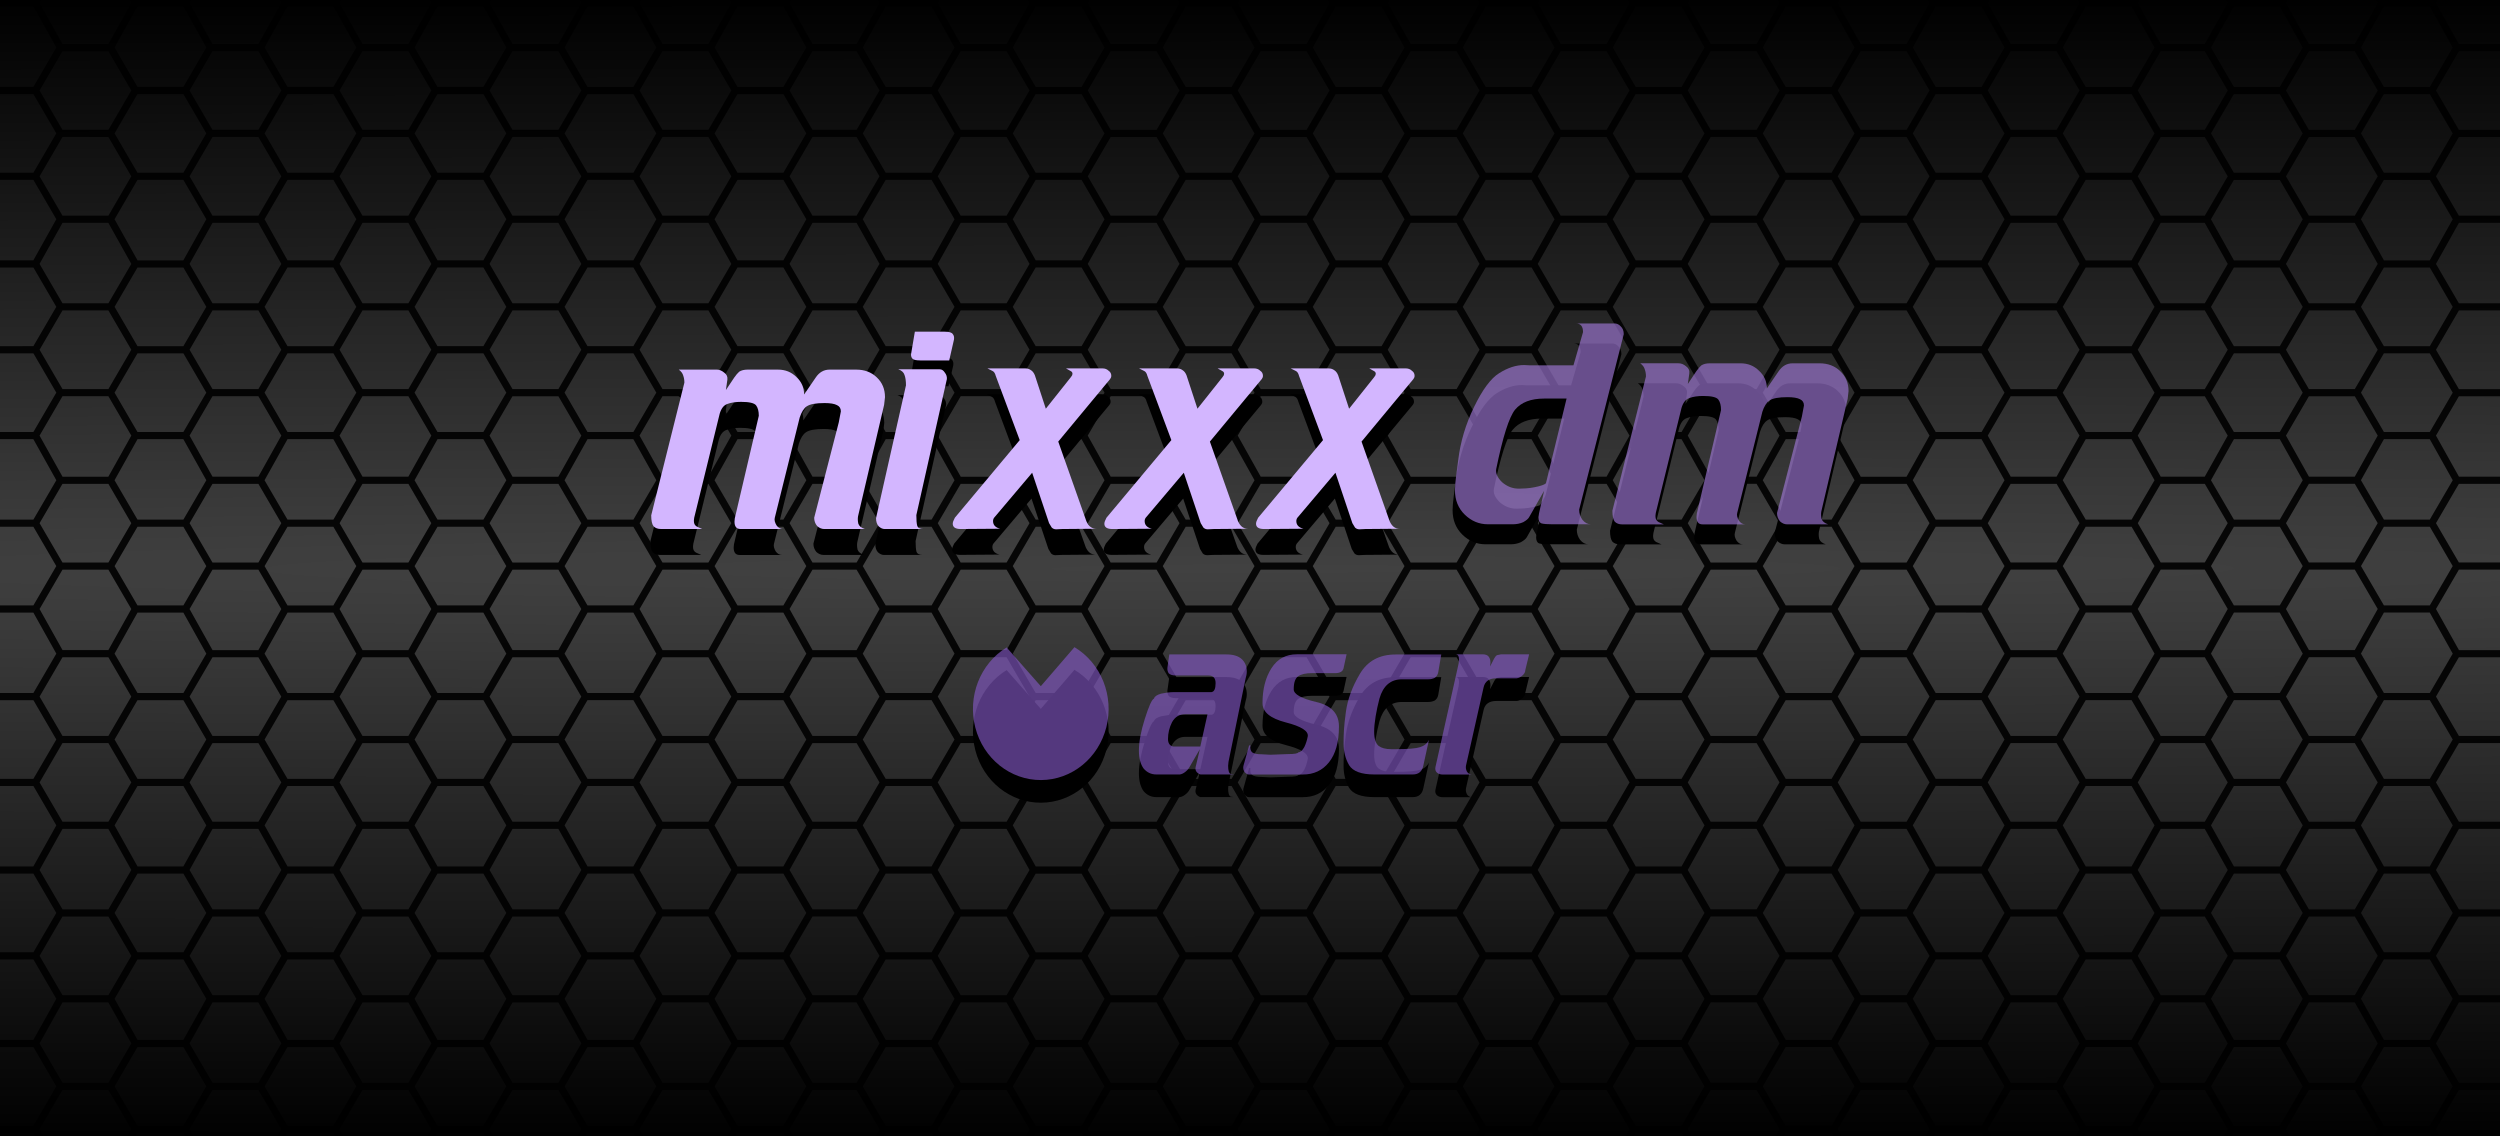 <?xml version="1.0" encoding="UTF-8" standalone="no"?>
<!-- Created with Inkscape (http://www.inkscape.org/) -->

<svg
   xmlns:dc="http://purl.org/dc/elements/1.1/"
   xmlns:cc="http://creativecommons.org/ns#"
   xmlns:rdf="http://www.w3.org/1999/02/22-rdf-syntax-ns#"
   xmlns:svg="http://www.w3.org/2000/svg"
   xmlns="http://www.w3.org/2000/svg"
   xmlns:xlink="http://www.w3.org/1999/xlink"
   xmlns:sodipodi="http://sodipodi.sourceforge.net/DTD/sodipodi-0.dtd"
   xmlns:inkscape="http://www.inkscape.org/namespaces/inkscape"
   width="110"
   height="50"
   viewBox="0 0 110 50"
   id="svg2"
   version="1.1"
   inkscape:version="0.92.1 r15371"
   sodipodi:docname="background_logos.svg">
  <defs
     id="defs4">
    <pattern
       y="0"
       x="0"
       height="6"
       width="6"
       patternUnits="userSpaceOnUse"
       id="EMFhbasepattern" />
    <radialGradient
       inkscape:collect="always"
       xlink:href="#linearGradient4564"
       id="radialGradient4196-5-9-8"
       cx="767.797"
       cy="229.947"
       fx="767.797"
       fy="229.947"
       r="32.035"
       gradientTransform="matrix(35.078,-0.022,0,0.791,-26878.2,862.388)"
       gradientUnits="userSpaceOnUse" />
    <linearGradient
       inkscape:collect="always"
       id="linearGradient4564">
      <stop
         style="stop-color:#414141;stop-opacity:1"
         offset="0"
         id="stop4566" />
      <stop
         style="stop-color:#000000;stop-opacity:1"
         offset="1"
         id="stop4568" />
    </linearGradient>
  </defs>
  <sodipodi:namedview
     id="base"
     pagecolor="#ffffff"
     bordercolor="#666666"
     borderopacity="1.0"
     inkscape:pageopacity="0.0"
     inkscape:pageshadow="2"
     inkscape:zoom="6.2615756"
     inkscape:cx="44.573061"
     inkscape:cy="23.853683"
     inkscape:document-units="px"
     inkscape:current-layer="g4183"
     showgrid="false"
     units="px"
     inkscape:window-width="1920"
     inkscape:window-height="1028"
     inkscape:window-x="-8"
     inkscape:window-y="-8"
     inkscape:window-maximized="1"
     objecttolerance="10"
     guidetolerance="9"
     showguides="true"
     inkscape:guide-bbox="true" />
  <g
     inkscape:label="Layer 1"
     inkscape:groupmode="layer"
     id="layer1"
     transform="translate(0,-1002.362)">
    <g
       style="font-style:normal;font-variant:normal;font-weight:normal;font-stretch:normal;font-size:13.657px;line-height:100%;font-family:'Estrangelo Edessa';-inkscape-font-specification:'Estrangelo Edessa, Normal';text-align:start;letter-spacing:0px;word-spacing:0px;writing-mode:lr-tb;text-anchor:start;fill:#1e1e1e;fill-opacity:1;stroke:none;stroke-width:1px;stroke-linecap:butt;stroke-linejoin:miter;stroke-opacity:1"
       id="text4162">
      <g
         id="g4183"
         transform="translate(0.279)">
        <path
           style="opacity:1;fill:url(#radialGradient4196-5-9-8);fill-opacity:1;stroke:none;stroke-width:0.889;stroke-linecap:round;stroke-linejoin:round;stroke-miterlimit:4;stroke-dasharray:none;stroke-dashoffset:0;stroke-opacity:1"
           d="M -0.279,1002.362 H 109.721 v 50 H -0.279 Z"
           id="rect4183-1-5-0"
           inkscape:connector-curvature="0" />
        <path
           id="path834"
           d="m 114.422,1061.569 -1.1,-1.888 1.1,-1.888 c 3.97,-0.369 3.97,3.776 0,3.776 z m -1.1,-1.888 h -2.2 l -1.1,-1.888 1.1,-1.967 h 2.2 l 1.1,1.967 z m -3.3,1.888 h -2.2 l -1.1,-1.888 1.1,-1.888 h 2.2 l 1.1,1.888 z m -6.6,0 h -2.2 l -1.1,-1.888 1.1,-1.888 h 2.2 l 1.1,1.888 z m 3.3,-1.888 h -2.2 l -1.1,-1.888 1.1,-1.967 h 2.2 l 1.1,1.967 z m -6.6,0 h -2.2 l -1.1,-1.888 1.1,-1.967 h 2.2 l 1.1,1.967 z m -3.3,1.888 h -2.121 l -1.1,-1.888 1.1,-1.888 h 2.121 l 1.1,1.888 z m -3.221,-1.888 h -2.2 l -1.1,-1.888 1.1,-1.967 h 2.2 l 1.1,1.967 z m -3.3,1.888 h -2.2 l -1.1,-1.888 1.1,-1.888 h 2.2 l 1.1,1.888 z m -6.6,0 h -2.2 l -1.1,-1.888 1.1,-1.888 h 2.2 l 1.1,1.888 z m 3.3,-1.888 H 84.801 l -1.1,-1.888 1.1,-1.967 h 2.2 l 1.1,1.967 z m -6.6,0 h -2.2 l -1.1,-1.888 1.1,-1.967 h 2.2 l 1.1,1.967 z m -3.3,1.888 H 74.901 l -1.1,-1.888 1.1,-1.888 h 2.2 l 1.1,1.888 z m -3.3,-1.888 h -2.2 l -1.1,-1.888 1.1,-1.967 h 2.2 l 1.1,1.967 z m -3.3,1.888 h -2.2 l -1.1,-1.888 1.1,-1.888 h 2.2 l 1.1,1.888 z m -6.6,0 h -2.2 l -1.1,-1.888 1.1,-1.888 h 2.2 l 1.1,1.888 z m 3.3,-1.888 h -2.2 l -1.1,-1.888 1.1,-1.967 h 2.2 l 1.1,1.967 z m -6.6,0 h -2.2 l -1.1,-1.888 1.1,-1.967 h 2.2 l 1.1,1.967 z m -3.3,1.888 h -2.2 l -1.1,-1.888 1.1,-1.888 h 2.2 l 1.1,1.888 z m -3.3,-1.888 h -2.2 l -1.1,-1.888 1.1,-1.967 h 2.2 l 1.1,1.967 z m -3.3,1.888 h -2.2 l -1.1,-1.888 1.1,-1.888 h 2.2 l 1.1,1.888 z m -6.6,0 h -2.2 l -1.1,-1.888 1.1,-1.888 H 44.101 l 1.1,1.888 z m 3.3,-1.888 h -2.2 l -1.1,-1.888 1.1,-1.967 h 2.2 l 1.1,1.967 z m -6.6,0 h -2.2 l -1.1,-1.888 1.1,-1.967 h 2.2 l 1.1,1.967 z m -3.3,1.888 h -2.121 l -1.1,-1.888 1.1,-1.888 h 2.121 l 1.1,1.888 z m -3.221,-1.888 h -2.2 l -1.1,-1.888 1.1,-1.967 h 2.2 l 1.1,1.967 z m -3.3,1.888 h -2.2 l -1.1,-1.888 1.1,-1.888 h 2.2 l 1.1,1.888 z m -6.6,0 h -2.2 l -1.1,-1.888 1.1,-1.888 h 2.2 l 1.1,1.888 z m 3.3,-1.888 h -2.2 l -1.1,-1.888 1.1,-1.967 h 2.2 l 1.1,1.967 z m -6.6,0 h -2.2 l -1.1,-1.888 1.1,-1.967 h 2.2 l 1.1,1.967 z m -3.3,1.888 h -2.2 l -1.1,-1.888 1.1,-1.888 h 2.2 l 1.1,1.888 z m -3.3,-1.888 h -2.2 l -1.1,-1.888 1.1,-1.967 h 2.2 l 1.1,1.967 z m -3.3,1.888 H 8.98 l -1.1,-1.888 1.1,-1.888 h 2.2 l 1.1,1.888 z m -6.6,0 H 2.38 l -1.1,-1.888 1.1,-1.888 h 2.2 l 1.1,1.888 z m 3.3,-1.888 h -2.2 l -1.1,-1.888 1.1,-1.967 h 2.2 l 1.1,1.967 z m -6.6,0 h -2.2 l -1.1,-1.888 1.1,-1.967 H 1.28 l 1.1,1.967 z m -3.3,1.888 h -2.2 l -1.1,-1.888 1.1,-1.888 h 2.2 l 1.1,1.888 z m -3.3,-1.888 c -3.991,0.39 -3.97,-3.855 0,-3.855 l 1.1,1.967 z m 108.742,-1.888 h -2.2 l -1.1,-1.967 1.1,-1.888 h 2.2 l 1.1,1.888 z m -19.721,0 h -2.2 l -1.1,-1.967 1.1,-1.888 h 2.2 l 1.1,1.888 z m -19.8,0 h -2.2 l -1.1,-1.967 1.1,-1.888 h 2.2 l 1.1,1.888 z m -19.8,0 h -2.2 l -1.1,-1.967 1.1,-1.888 H 44.101 l 1.1,1.888 z m -19.721,0 h -2.2 l -1.1,-1.967 1.1,-1.888 h 2.2 l 1.1,1.888 z m -19.8,0 H 2.38 l -1.1,-1.967 1.1,-1.888 h 2.2 l 1.1,1.888 z m 109.842,0 -1.1,-1.967 1.1,-1.888 c 3.991,-0.39 3.97,3.855 0,3.855 z m -1.1,-1.967 h -2.2 l -1.1,-1.888 1.1,-1.888 h 2.2 l 1.1,1.888 z m -3.3,1.967 h -2.2 l -1.1,-1.967 1.1,-1.888 h 2.2 l 1.1,1.888 z m 4.4,-3.855 -1.1,-1.888 1.1,-1.889 c 3.97,-0.369 3.97,3.776 0,3.776 z m -1.1,-1.888 h -2.2 l -1.1,-1.889 1.1,-1.888 h 2.2 l 1.1,1.888 z m -3.3,1.888 h -2.2 l -1.1,-1.888 1.1,-1.889 h 2.2 l 1.1,1.889 z m 4.4,-3.776 -1.1,-1.888 1.1,-1.967 c 3.97,-0.357 3.991,3.855 0,3.855 z m -1.1,-1.888 h -2.2 l -1.1,-1.967 1.1,-1.888 h 2.2 l 1.1,1.888 z m -3.3,1.888 h -2.2 l -1.1,-1.888 1.1,-1.967 h 2.2 l 1.1,1.967 z m -3.3,5.664 h -2.2 l -1.1,-1.888 1.1,-1.888 h 2.2 l 1.1,1.888 z m -3.3,-1.888 h -2.2 l -1.1,-1.888 1.1,-1.889 h 2.2 l 1.1,1.889 z m -3.3,1.888 h -2.2 l -1.1,-1.888 1.1,-1.888 h 2.2 l 1.1,1.888 z m 6.6,-3.776 h -2.2 l -1.1,-1.889 1.1,-1.888 h 2.2 l 1.1,1.888 z m -3.3,-1.889 h -2.2 l -1.1,-1.888 1.1,-1.967 h 2.2 l 1.1,1.967 z m -3.3,1.889 h -2.2 l -1.1,-1.889 1.1,-1.888 h 2.2 l 1.1,1.888 z m 6.6,-3.776 h -2.2 l -1.1,-1.967 1.1,-1.888 h 2.2 l 1.1,1.888 z m -3.3,-1.967 h -2.2 l -1.1,-1.888 1.1,-1.888 h 2.2 l 1.1,1.888 z m -3.3,1.967 h -2.2 l -1.1,-1.967 1.1,-1.888 h 2.2 l 1.1,1.888 z m -3.3,9.519 h -2.121 l -1.1,-1.967 1.1,-1.888 h 2.121 l 1.1,1.888 z m -3.221,-1.967 h -2.2 l -1.1,-1.888 1.1,-1.888 h 2.2 l 1.1,1.888 z m -3.3,1.967 h -2.2 l -1.1,-1.967 1.1,-1.888 h 2.2 l 1.1,1.888 z m 6.521,-3.855 h -2.121 l -1.1,-1.888 1.1,-1.889 h 2.121 l 1.1,1.889 z m -3.221,-1.888 h -2.2 l -1.1,-1.889 1.1,-1.888 h 2.2 l 1.1,1.888 z m -3.3,1.888 h -2.2 l -1.1,-1.888 1.1,-1.889 h 2.2 l 1.1,1.889 z m 6.521,-3.776 h -2.121 l -1.1,-1.888 1.1,-1.967 h 2.121 l 1.1,1.967 z m -3.221,-1.888 h -2.2 l -1.1,-1.967 1.1,-1.888 h 2.2 l 1.1,1.888 z m -3.3,1.888 h -2.2 l -1.1,-1.888 1.1,-1.967 h 2.2 l 1.1,1.967 z m 24.121,-3.855 -1.1,-1.888 1.1,-1.888 c 3.97,-0.369 3.97,3.776 0,3.776 z m -1.1,-1.888 h -2.2 l -1.1,-1.888 1.1,-1.888 h 2.2 l 1.1,1.888 z m -3.3,1.888 h -2.2 l -1.1,-1.888 1.1,-1.888 h 2.2 l 1.1,1.888 z m 4.4,-3.776 -1.1,-1.888 1.1,-1.967 c 3.97,-0.358 3.991,3.855 0,3.855 z m -1.1,-1.888 h -2.2 l -1.1,-1.967 1.1,-1.888 h 2.2 l 1.1,1.888 z m -3.3,1.888 h -2.2 l -1.1,-1.888 1.1,-1.967 h 2.2 l 1.1,1.967 z m 4.4,-3.855 -1.1,-1.888 1.1,-1.888 c 3.97,-0.37 3.97,3.776 0,3.776 z m -1.1,-1.888 h -2.2 l -1.1,-1.888 1.1,-1.889 h 2.2 l 1.1,1.889 z m -3.3,1.888 h -2.2 l -1.1,-1.888 1.1,-1.888 h 2.2 l 1.1,1.888 z m -3.3,5.743 h -2.2 l -1.1,-1.888 1.1,-1.888 h 2.2 l 1.1,1.888 z m -3.3,-1.888 h -2.2 l -1.1,-1.888 1.1,-1.967 h 2.2 l 1.1,1.967 z m -3.3,1.888 h -2.2 l -1.1,-1.888 1.1,-1.888 h 2.2 l 1.1,1.888 z m 6.6,-3.776 h -2.2 l -1.1,-1.967 1.1,-1.888 h 2.2 l 1.1,1.888 z m -3.3,-1.967 h -2.2 l -1.1,-1.888 1.1,-1.888 h 2.2 l 1.1,1.888 z m -3.3,1.967 h -2.2 l -1.1,-1.967 1.1,-1.888 h 2.2 l 1.1,1.888 z m 6.6,-3.855 h -2.2 l -1.1,-1.888 1.1,-1.889 h 2.2 l 1.1,1.889 z m -3.3,-1.888 h -2.2 l -1.1,-1.889 1.1,-1.888 h 2.2 l 1.1,1.888 z m -3.3,1.888 h -2.2 l -1.1,-1.888 1.1,-1.889 h 2.2 l 1.1,1.889 z m -3.3,9.519 h -2.121 l -1.1,-1.888 1.1,-1.888 h 2.121 l 1.1,1.888 z m -3.221,-1.888 h -2.2 l -1.1,-1.888 1.1,-1.888 h 2.2 l 1.1,1.888 z m -3.3,1.888 h -2.2 l -1.1,-1.888 1.1,-1.888 h 2.2 l 1.1,1.888 z m 6.521,-3.776 h -2.121 l -1.1,-1.888 1.1,-1.967 h 2.121 l 1.1,1.967 z m -3.221,-1.888 h -2.2 l -1.1,-1.967 1.1,-1.888 h 2.2 l 1.1,1.888 z m -3.3,1.888 h -2.2 l -1.1,-1.888 1.1,-1.967 h 2.2 l 1.1,1.967 z m 6.521,-3.855 h -2.121 l -1.1,-1.888 1.1,-1.888 h 2.121 l 1.1,1.888 z m -3.221,-1.888 h -2.2 l -1.1,-1.888 1.1,-1.889 h 2.2 l 1.1,1.889 z m -3.3,1.888 h -2.2 l -1.1,-1.888 1.1,-1.888 h 2.2 l 1.1,1.888 z m 24.121,-3.776 -1.1,-1.889 1.1,-1.888 c 3.97,-0.37 3.97,3.777 0,3.777 z m -1.1,-1.889 h -2.2 l -1.1,-1.888 1.1,-1.967 h 2.2 l 1.1,1.967 z m -3.3,1.889 h -2.2 l -1.1,-1.889 1.1,-1.888 h 2.2 l 1.1,1.888 z m 4.4,-3.777 -1.1,-1.967 1.1,-1.888 c 3.991,-0.39 3.97,3.855 0,3.855 z m -1.1,-1.967 h -2.2 l -1.1,-1.888 1.1,-1.888 h 2.2 l 1.1,1.888 z m -3.3,1.967 h -2.2 l -1.1,-1.967 1.1,-1.888 h 2.2 l 1.1,1.888 z m 4.4,-3.855 -1.1,-1.888 1.1,-1.888 c 3.97,-0.37 3.97,3.776 0,3.776 z m -1.1,-1.888 h -2.2 l -1.1,-1.888 1.1,-1.967 h 2.2 l 1.1,1.967 z m -3.3,1.888 h -2.2 l -1.1,-1.888 1.1,-1.888 h 2.2 l 1.1,1.888 z m -3.3,5.742 h -2.2 l -1.1,-1.888 1.1,-1.967 h 2.2 l 1.1,1.967 z m -3.3,-1.888 h -2.2 l -1.1,-1.967 1.1,-1.888 h 2.2 l 1.1,1.888 z m -3.3,1.888 h -2.2 l -1.1,-1.888 1.1,-1.967 h 2.2 l 1.1,1.967 z m 6.6,-3.854 h -2.2 l -1.1,-1.888 1.1,-1.888 h 2.2 l 1.1,1.888 z m -3.3,-1.888 h -2.2 l -1.1,-1.888 1.1,-1.888 h 2.2 l 1.1,1.888 z m -3.3,1.888 h -2.2 l -1.1,-1.888 1.1,-1.888 h 2.2 l 1.1,1.888 z m 6.6,-3.776 h -2.2 l -1.1,-1.888 1.1,-1.967 h 2.2 l 1.1,1.967 z m -3.3,-1.888 h -2.2 l -1.1,-1.967 1.1,-1.888 h 2.2 l 1.1,1.888 z m -3.3,1.888 h -2.2 l -1.1,-1.888 1.1,-1.967 h 2.2 l 1.1,1.967 z m -3.3,9.52 h -2.121 l -1.1,-1.889 1.1,-1.888 h 2.121 l 1.1,1.888 z m -3.221,-1.889 h -2.2 l -1.1,-1.888 1.1,-1.967 h 2.2 l 1.1,1.967 z m -3.3,1.889 h -2.2 l -1.1,-1.889 1.1,-1.888 h 2.2 l 1.1,1.888 z m 6.521,-3.777 h -2.121 l -1.1,-1.967 1.1,-1.888 h 2.121 l 1.1,1.888 z m -3.221,-1.967 h -2.2 l -1.1,-1.888 1.1,-1.888 h 2.2 l 1.1,1.888 z m -3.3,1.967 h -2.2 l -1.1,-1.967 1.1,-1.888 h 2.2 l 1.1,1.888 z m 6.521,-3.855 h -2.121 l -1.1,-1.888 1.1,-1.888 h 2.121 l 1.1,1.888 z m -3.221,-1.888 h -2.2 l -1.1,-1.888 1.1,-1.967 h 2.2 l 1.1,1.967 z m -3.3,1.888 h -2.2 l -1.1,-1.888 1.1,-1.888 h 2.2 l 1.1,1.888 z m -3.3,28.557 H 84.801 l -1.1,-1.888 1.1,-1.888 h 2.2 l 1.1,1.888 z m -3.3,-1.888 h -2.2 l -1.1,-1.888 1.1,-1.889 h 2.2 l 1.1,1.889 z m -3.3,1.888 h -2.2 l -1.1,-1.888 1.1,-1.888 h 2.2 l 1.1,1.888 z m 6.6,-3.776 H 84.801 l -1.1,-1.889 1.1,-1.888 h 2.2 l 1.1,1.888 z m -3.3,-1.889 h -2.2 l -1.1,-1.888 1.1,-1.967 h 2.2 l 1.1,1.967 z m -3.3,1.889 h -2.2 l -1.1,-1.889 1.1,-1.888 h 2.2 l 1.1,1.888 z m 6.6,-3.776 H 84.801 l -1.1,-1.967 1.1,-1.888 h 2.2 l 1.1,1.888 z m -3.3,-1.967 h -2.2 l -1.1,-1.888 1.1,-1.888 h 2.2 l 1.1,1.888 z m -3.3,1.967 h -2.2 l -1.1,-1.967 1.1,-1.888 h 2.2 l 1.1,1.888 z m -3.3,9.519 H 74.901 l -1.1,-1.967 1.1,-1.888 h 2.2 l 1.1,1.888 z m -3.3,-1.967 h -2.2 l -1.1,-1.888 1.1,-1.888 h 2.2 l 1.1,1.888 z m -3.3,1.967 h -2.2 l -1.1,-1.967 1.1,-1.888 h 2.2 l 1.1,1.888 z m 6.6,-3.855 H 74.901 l -1.1,-1.888 1.1,-1.889 h 2.2 l 1.1,1.889 z m -3.3,-1.888 h -2.2 l -1.1,-1.889 1.1,-1.888 h 2.2 l 1.1,1.888 z m -3.3,1.888 h -2.2 l -1.1,-1.888 1.1,-1.889 h 2.2 l 1.1,1.889 z m 6.6,-3.776 H 74.901 l -1.1,-1.888 1.1,-1.967 h 2.2 l 1.1,1.967 z m -3.3,-1.888 h -2.2 l -1.1,-1.967 1.1,-1.888 h 2.2 l 1.1,1.888 z m -3.3,1.888 h -2.2 l -1.1,-1.888 1.1,-1.967 h 2.2 l 1.1,1.967 z m -3.3,5.664 h -2.2 l -1.1,-1.888 1.1,-1.888 h 2.2 l 1.1,1.888 z m -3.3,-1.888 h -2.2 l -1.1,-1.888 1.1,-1.889 h 2.2 l 1.1,1.889 z m -3.3,1.888 h -2.2 l -1.1,-1.888 1.1,-1.888 h 2.2 l 1.1,1.888 z m 6.6,-3.776 h -2.2 l -1.1,-1.889 1.1,-1.888 h 2.2 l 1.1,1.888 z m -3.3,-1.889 h -2.2 l -1.1,-1.888 1.1,-1.967 h 2.2 l 1.1,1.967 z m -3.3,1.889 h -2.2 l -1.1,-1.889 1.1,-1.888 h 2.2 l 1.1,1.888 z m 6.6,-3.776 h -2.2 l -1.1,-1.967 1.1,-1.888 h 2.2 l 1.1,1.888 z m -3.3,-1.967 h -2.2 l -1.1,-1.888 1.1,-1.888 h 2.2 l 1.1,1.888 z m -3.3,1.967 h -2.2 l -1.1,-1.967 1.1,-1.888 h 2.2 l 1.1,1.888 z m -3.3,9.519 h -2.2 l -1.1,-1.967 1.1,-1.888 h 2.2 l 1.1,1.888 z m -3.3,-1.967 h -2.2 l -1.1,-1.888 1.1,-1.888 h 2.2 l 1.1,1.888 z m -3.3,1.967 h -2.2 l -1.1,-1.967 1.1,-1.888 h 2.2 l 1.1,1.888 z m 6.6,-3.855 h -2.2 l -1.1,-1.888 1.1,-1.889 h 2.2 l 1.1,1.889 z m -3.3,-1.888 h -2.2 l -1.1,-1.889 1.1,-1.888 h 2.2 l 1.1,1.888 z m -3.3,1.888 h -2.2 l -1.1,-1.888 1.1,-1.889 h 2.2 l 1.1,1.889 z m 6.6,-3.776 h -2.2 l -1.1,-1.888 1.1,-1.967 h 2.2 l 1.1,1.967 z m -3.3,-1.888 h -2.2 l -1.1,-1.967 1.1,-1.888 h 2.2 l 1.1,1.888 z m -3.3,1.888 h -2.2 l -1.1,-1.888 1.1,-1.967 h 2.2 l 1.1,1.967 z m 36.3,-5.743 H 84.801 l -1.1,-1.888 1.1,-1.888 h 2.2 l 1.1,1.888 z m -3.3,-1.888 h -2.2 l -1.1,-1.888 1.1,-1.967 h 2.2 l 1.1,1.967 z m -3.3,1.888 h -2.2 l -1.1,-1.888 1.1,-1.888 h 2.2 l 1.1,1.888 z m 6.6,-3.776 H 84.801 l -1.1,-1.967 1.1,-1.888 h 2.2 l 1.1,1.888 z m -3.3,-1.967 h -2.2 l -1.1,-1.888 1.1,-1.888 h 2.2 l 1.1,1.888 z m -3.3,1.967 h -2.2 l -1.1,-1.967 1.1,-1.888 h 2.2 l 1.1,1.888 z m 6.6,-3.855 H 84.801 l -1.1,-1.888 1.1,-1.889 h 2.2 l 1.1,1.889 z m -3.3,-1.888 h -2.2 l -1.1,-1.889 1.1,-1.888 h 2.2 l 1.1,1.888 z m -3.3,1.888 h -2.2 l -1.1,-1.888 1.1,-1.889 h 2.2 l 1.1,1.889 z m -3.3,9.519 H 74.901 l -1.1,-1.888 1.1,-1.888 h 2.2 l 1.1,1.888 z m -3.3,-1.888 h -2.2 l -1.1,-1.888 1.1,-1.888 h 2.2 l 1.1,1.888 z m -3.3,1.888 h -2.2 l -1.1,-1.888 1.1,-1.888 h 2.2 l 1.1,1.888 z m 6.6,-3.776 H 74.901 l -1.1,-1.888 1.1,-1.967 h 2.2 l 1.1,1.967 z m -3.3,-1.888 h -2.2 l -1.1,-1.967 1.1,-1.888 h 2.2 l 1.1,1.888 z m -3.3,1.888 h -2.2 l -1.1,-1.888 1.1,-1.967 h 2.2 l 1.1,1.967 z m 6.6,-3.855 H 74.901 l -1.1,-1.888 1.1,-1.888 h 2.2 l 1.1,1.888 z m -3.3,-1.888 h -2.2 l -1.1,-1.888 1.1,-1.889 h 2.2 l 1.1,1.889 z m -3.3,1.888 h -2.2 l -1.1,-1.888 1.1,-1.888 h 2.2 l 1.1,1.888 z m -3.3,5.743 h -2.2 l -1.1,-1.888 1.1,-1.888 h 2.2 l 1.1,1.888 z m -3.3,-1.888 h -2.2 l -1.1,-1.888 1.1,-1.967 h 2.2 l 1.1,1.967 z m -3.3,1.888 h -2.2 l -1.1,-1.888 1.1,-1.888 h 2.2 l 1.1,1.888 z m 6.6,-3.776 h -2.2 l -1.1,-1.967 1.1,-1.888 h 2.2 l 1.1,1.888 z m -3.3,-1.967 h -2.2 l -1.1,-1.888 1.1,-1.888 h 2.2 l 1.1,1.888 z m -3.3,1.967 h -2.2 l -1.1,-1.967 1.1,-1.888 h 2.2 l 1.1,1.888 z m 6.6,-3.855 h -2.2 l -1.1,-1.888 1.1,-1.889 h 2.2 l 1.1,1.889 z m -3.3,-1.888 h -2.2 l -1.1,-1.889 1.1,-1.888 h 2.2 l 1.1,1.888 z m -3.3,1.888 h -2.2 l -1.1,-1.888 1.1,-1.889 h 2.2 l 1.1,1.889 z m -3.3,9.519 h -2.2 l -1.1,-1.888 1.1,-1.888 h 2.2 l 1.1,1.888 z m -3.3,-1.888 h -2.2 l -1.1,-1.888 1.1,-1.888 h 2.2 l 1.1,1.888 z m -3.3,1.888 h -2.2 l -1.1,-1.888 1.1,-1.888 h 2.2 l 1.1,1.888 z m 6.6,-3.776 h -2.2 l -1.1,-1.888 1.1,-1.967 h 2.2 l 1.1,1.967 z m -3.3,-1.888 h -2.2 l -1.1,-1.967 1.1,-1.888 h 2.2 l 1.1,1.888 z m -3.3,1.888 h -2.2 l -1.1,-1.888 1.1,-1.967 h 2.2 l 1.1,1.967 z m 6.6,-3.855 h -2.2 l -1.1,-1.888 1.1,-1.888 h 2.2 l 1.1,1.888 z m -3.3,-1.888 h -2.2 l -1.1,-1.888 1.1,-1.889 h 2.2 l 1.1,1.889 z m -3.3,1.888 h -2.2 l -1.1,-1.888 1.1,-1.888 h 2.2 l 1.1,1.888 z m 36.3,-5.664 H 84.801 l -1.1,-1.888 1.1,-1.967 h 2.2 l 1.1,1.967 z m -3.3,-1.888 h -2.2 l -1.1,-1.967 1.1,-1.888 h 2.2 l 1.1,1.888 z m -3.3,1.888 h -2.2 l -1.1,-1.888 1.1,-1.967 h 2.2 l 1.1,1.967 z m 6.6,-3.854 H 84.801 l -1.1,-1.888 1.1,-1.888 h 2.2 l 1.1,1.888 z m -3.3,-1.888 h -2.2 l -1.1,-1.888 1.1,-1.888 h 2.2 l 1.1,1.888 z m -3.3,1.888 h -2.2 l -1.1,-1.888 1.1,-1.888 h 2.2 l 1.1,1.888 z m 6.6,-3.776 H 84.801 l -1.1,-1.888 1.1,-1.967 h 2.2 l 1.1,1.967 z m -3.3,-1.888 h -2.2 l -1.1,-1.967 1.1,-1.888 h 2.2 l 1.1,1.888 z m -3.3,1.888 h -2.2 l -1.1,-1.888 1.1,-1.967 h 2.2 l 1.1,1.967 z m -3.3,9.52 H 74.901 l -1.1,-1.889 1.1,-1.888 h 2.2 l 1.1,1.888 z m -3.3,-1.889 h -2.2 l -1.1,-1.888 1.1,-1.967 h 2.2 l 1.1,1.967 z m -3.3,1.889 h -2.2 l -1.1,-1.889 1.1,-1.888 h 2.2 l 1.1,1.888 z m 6.6,-3.777 H 74.901 l -1.1,-1.967 1.1,-1.888 h 2.2 l 1.1,1.888 z m -3.3,-1.967 h -2.2 l -1.1,-1.888 1.1,-1.888 h 2.2 l 1.1,1.888 z m -3.3,1.967 h -2.2 l -1.1,-1.967 1.1,-1.888 h 2.2 l 1.1,1.888 z m 6.6,-3.855 H 74.901 l -1.1,-1.888 1.1,-1.888 h 2.2 l 1.1,1.888 z m -3.3,-1.888 h -2.2 l -1.1,-1.888 1.1,-1.967 h 2.2 l 1.1,1.967 z m -3.3,1.888 h -2.2 l -1.1,-1.888 1.1,-1.888 h 2.2 l 1.1,1.888 z m -3.3,5.742 h -2.2 l -1.1,-1.888 1.1,-1.967 h 2.2 l 1.1,1.967 z m -3.3,-1.888 h -2.2 l -1.1,-1.967 1.1,-1.888 h 2.2 l 1.1,1.888 z m -3.3,1.888 h -2.2 l -1.1,-1.888 1.1,-1.967 h 2.2 l 1.1,1.967 z m 6.6,-3.854 h -2.2 l -1.1,-1.888 1.1,-1.888 h 2.2 l 1.1,1.888 z m -3.3,-1.888 h -2.2 l -1.1,-1.888 1.1,-1.888 h 2.2 l 1.1,1.888 z m -3.3,1.888 h -2.2 l -1.1,-1.888 1.1,-1.888 h 2.2 l 1.1,1.888 z m 6.6,-3.776 h -2.2 l -1.1,-1.888 1.1,-1.967 h 2.2 l 1.1,1.967 z m -3.3,-1.888 h -2.2 l -1.1,-1.967 1.1,-1.888 h 2.2 l 1.1,1.888 z m -3.3,1.888 h -2.2 l -1.1,-1.888 1.1,-1.967 h 2.2 l 1.1,1.967 z m -3.3,9.52 h -2.2 l -1.1,-1.889 1.1,-1.888 h 2.2 l 1.1,1.888 z m -3.3,-1.889 h -2.2 l -1.1,-1.888 1.1,-1.967 h 2.2 l 1.1,1.967 z m -3.3,1.889 h -2.2 l -1.1,-1.889 1.1,-1.888 h 2.2 l 1.1,1.888 z m 6.6,-3.777 h -2.2 l -1.1,-1.967 1.1,-1.888 h 2.2 l 1.1,1.888 z m -3.3,-1.967 h -2.2 l -1.1,-1.888 1.1,-1.888 h 2.2 l 1.1,1.888 z m -3.3,1.967 h -2.2 l -1.1,-1.967 1.1,-1.888 h 2.2 l 1.1,1.888 z m 6.6,-3.855 h -2.2 l -1.1,-1.888 1.1,-1.888 h 2.2 l 1.1,1.888 z m -3.3,-1.888 h -2.2 l -1.1,-1.888 1.1,-1.967 h 2.2 l 1.1,1.967 z m -3.3,1.888 h -2.2 l -1.1,-1.888 1.1,-1.888 h 2.2 l 1.1,1.888 z m -3.3,28.557 h -2.2 l -1.1,-1.888 1.1,-1.888 h 2.2 l 1.1,1.888 z m -3.3,-1.888 h -2.2 l -1.1,-1.888 1.1,-1.889 H 44.101 l 1.1,1.889 z m -3.3,1.888 h -2.2 l -1.1,-1.888 1.1,-1.888 h 2.2 l 1.1,1.888 z m 6.6,-3.776 h -2.2 l -1.1,-1.889 1.1,-1.888 h 2.2 l 1.1,1.888 z m -3.3,-1.889 h -2.2 l -1.1,-1.888 1.1,-1.967 H 44.101 l 1.1,1.967 z m -3.3,1.889 h -2.2 l -1.1,-1.889 1.1,-1.888 h 2.2 l 1.1,1.888 z m 6.6,-3.776 h -2.2 l -1.1,-1.967 1.1,-1.888 h 2.2 l 1.1,1.888 z m -3.3,-1.967 h -2.2 l -1.1,-1.888 1.1,-1.888 H 44.101 l 1.1,1.888 z m -3.3,1.967 h -2.2 l -1.1,-1.967 1.1,-1.888 h 2.2 l 1.1,1.888 z m -3.3,9.519 h -2.121 l -1.1,-1.967 1.1,-1.888 h 2.121 l 1.1,1.888 z m -3.221,-1.967 h -2.2 l -1.1,-1.888 1.1,-1.888 h 2.2 l 1.1,1.888 z m -3.3,1.967 h -2.2 l -1.1,-1.967 1.1,-1.888 h 2.2 l 1.1,1.888 z m 6.521,-3.855 h -2.121 l -1.1,-1.888 1.1,-1.889 h 2.121 l 1.1,1.889 z m -3.221,-1.888 h -2.2 l -1.1,-1.889 1.1,-1.888 h 2.2 l 1.1,1.888 z m -3.3,1.888 h -2.2 l -1.1,-1.888 1.1,-1.889 h 2.2 l 1.1,1.889 z m 6.521,-3.776 h -2.121 l -1.1,-1.888 1.1,-1.967 h 2.121 l 1.1,1.967 z m -3.221,-1.888 h -2.2 l -1.1,-1.967 1.1,-1.888 h 2.2 l 1.1,1.888 z m -3.3,1.888 h -2.2 l -1.1,-1.888 1.1,-1.967 h 2.2 l 1.1,1.967 z m -3.3,5.664 h -2.2 l -1.1,-1.888 1.1,-1.888 h 2.2 l 1.1,1.888 z m -3.3,-1.888 h -2.2 l -1.1,-1.888 1.1,-1.889 h 2.2 l 1.1,1.889 z m -3.3,1.888 h -2.2 l -1.1,-1.888 1.1,-1.888 h 2.2 l 1.1,1.888 z m 6.6,-3.776 h -2.2 l -1.1,-1.889 1.1,-1.888 h 2.2 l 1.1,1.888 z m -3.3,-1.889 h -2.2 l -1.1,-1.888 1.1,-1.967 h 2.2 l 1.1,1.967 z m -3.3,1.889 h -2.2 l -1.1,-1.889 1.1,-1.888 h 2.2 l 1.1,1.888 z m 6.6,-3.776 h -2.2 l -1.1,-1.967 1.1,-1.888 h 2.2 l 1.1,1.888 z m -3.3,-1.967 h -2.2 l -1.1,-1.888 1.1,-1.888 h 2.2 l 1.1,1.888 z m -3.3,1.967 h -2.2 l -1.1,-1.967 1.1,-1.888 h 2.2 l 1.1,1.888 z m -3.3,9.519 h -2.2 l -1.1,-1.967 1.1,-1.888 h 2.2 l 1.1,1.888 z m -3.3,-1.967 h -2.2 l -1.1,-1.888 1.1,-1.888 h 2.2 l 1.1,1.888 z m -3.3,1.967 H 8.98 l -1.1,-1.967 1.1,-1.888 h 2.2 l 1.1,1.888 z m 6.6,-3.855 h -2.2 l -1.1,-1.888 1.1,-1.889 h 2.2 l 1.1,1.889 z m -3.3,-1.888 h -2.2 l -1.1,-1.889 1.1,-1.888 h 2.2 l 1.1,1.888 z m -3.3,1.888 H 8.98 l -1.1,-1.888 1.1,-1.889 h 2.2 l 1.1,1.889 z m 6.6,-3.776 h -2.2 l -1.1,-1.888 1.1,-1.967 h 2.2 l 1.1,1.967 z m -3.3,-1.888 h -2.2 l -1.1,-1.967 1.1,-1.888 h 2.2 l 1.1,1.888 z m -3.3,1.888 H 8.98 l -1.1,-1.888 1.1,-1.967 h 2.2 l 1.1,1.967 z m 36.221,-5.743 h -2.2 l -1.1,-1.888 1.1,-1.888 h 2.2 l 1.1,1.888 z M 44.101,1042.531 h -2.2 l -1.1,-1.888 1.1,-1.967 H 44.101 l 1.1,1.967 z m -3.3,1.888 h -2.2 l -1.1,-1.888 1.1,-1.888 h 2.2 l 1.1,1.888 z m 6.6,-3.776 h -2.2 l -1.1,-1.967 1.1,-1.888 h 2.2 l 1.1,1.888 z M 44.101,1038.676 h -2.2 l -1.1,-1.888 1.1,-1.888 H 44.101 l 1.1,1.888 z m -3.3,1.967 h -2.2 l -1.1,-1.967 1.1,-1.888 h 2.2 l 1.1,1.888 z m 6.6,-3.855 h -2.2 l -1.1,-1.888 1.1,-1.889 h 2.2 l 1.1,1.889 z m -3.3,-1.888 h -2.2 l -1.1,-1.889 1.1,-1.888 H 44.101 l 1.1,1.888 z m -3.3,1.888 h -2.2 l -1.1,-1.888 1.1,-1.889 h 2.2 l 1.1,1.889 z m -3.3,9.519 h -2.121 l -1.1,-1.888 1.1,-1.888 h 2.121 l 1.1,1.888 z m -3.221,-1.888 h -2.2 l -1.1,-1.888 1.1,-1.888 h 2.2 l 1.1,1.888 z m -3.3,1.888 h -2.2 l -1.1,-1.888 1.1,-1.888 h 2.2 l 1.1,1.888 z m 6.521,-3.776 h -2.121 l -1.1,-1.888 1.1,-1.967 h 2.121 l 1.1,1.967 z m -3.221,-1.888 h -2.2 l -1.1,-1.967 1.1,-1.888 h 2.2 l 1.1,1.888 z m -3.3,1.888 h -2.2 l -1.1,-1.888 1.1,-1.967 h 2.2 l 1.1,1.967 z m 6.521,-3.855 h -2.121 l -1.1,-1.888 1.1,-1.888 h 2.121 l 1.1,1.888 z m -3.221,-1.888 h -2.2 l -1.1,-1.888 1.1,-1.889 h 2.2 l 1.1,1.889 z m -3.3,1.888 h -2.2 l -1.1,-1.888 1.1,-1.888 h 2.2 l 1.1,1.888 z m -3.3,5.743 h -2.2 l -1.1,-1.888 1.1,-1.888 h 2.2 l 1.1,1.888 z m -3.3,-1.888 h -2.2 l -1.1,-1.888 1.1,-1.967 h 2.2 l 1.1,1.967 z m -3.3,1.888 h -2.2 l -1.1,-1.888 1.1,-1.888 h 2.2 l 1.1,1.888 z m 6.6,-3.776 h -2.2 l -1.1,-1.967 1.1,-1.888 h 2.2 l 1.1,1.888 z m -3.3,-1.967 h -2.2 l -1.1,-1.888 1.1,-1.888 h 2.2 l 1.1,1.888 z m -3.3,1.967 h -2.2 l -1.1,-1.967 1.1,-1.888 h 2.2 l 1.1,1.888 z m 6.6,-3.855 h -2.2 l -1.1,-1.888 1.1,-1.889 h 2.2 l 1.1,1.889 z m -3.3,-1.888 h -2.2 l -1.1,-1.889 1.1,-1.888 h 2.2 l 1.1,1.888 z m -3.3,1.888 h -2.2 l -1.1,-1.888 1.1,-1.889 h 2.2 l 1.1,1.889 z m -3.3,9.519 h -2.2 l -1.1,-1.888 1.1,-1.888 h 2.2 l 1.1,1.888 z m -3.3,-1.888 h -2.2 l -1.1,-1.888 1.1,-1.888 h 2.2 l 1.1,1.888 z m -3.3,1.888 H 8.98 l -1.1,-1.888 1.1,-1.888 h 2.2 l 1.1,1.888 z m 6.6,-3.776 h -2.2 l -1.1,-1.888 1.1,-1.967 h 2.2 l 1.1,1.967 z m -3.3,-1.888 h -2.2 l -1.1,-1.967 1.1,-1.888 h 2.2 l 1.1,1.888 z m -3.3,1.888 H 8.98 l -1.1,-1.888 1.1,-1.967 h 2.2 l 1.1,1.967 z m 6.6,-3.855 h -2.2 l -1.1,-1.888 1.1,-1.888 h 2.2 l 1.1,1.888 z m -3.3,-1.888 h -2.2 l -1.1,-1.888 1.1,-1.889 h 2.2 l 1.1,1.889 z m -3.3,1.888 H 8.98 l -1.1,-1.888 1.1,-1.888 h 2.2 l 1.1,1.888 z m 36.221,-5.664 h -2.2 l -1.1,-1.888 1.1,-1.967 h 2.2 l 1.1,1.967 z m -3.3,-1.888 h -2.2 l -1.1,-1.967 1.1,-1.888 H 44.101 l 1.1,1.888 z m -3.3,1.888 h -2.2 l -1.1,-1.888 1.1,-1.967 h 2.2 l 1.1,1.967 z m 6.6,-3.854 h -2.2 l -1.1,-1.888 1.1,-1.888 h 2.2 l 1.1,1.888 z m -3.3,-1.888 h -2.2 l -1.1,-1.888 1.1,-1.888 H 44.101 l 1.1,1.888 z m -3.3,1.888 h -2.2 l -1.1,-1.888 1.1,-1.888 h 2.2 l 1.1,1.888 z m 6.6,-3.776 h -2.2 l -1.1,-1.888 1.1,-1.967 h 2.2 l 1.1,1.967 z m -3.3,-1.888 h -2.2 l -1.1,-1.967 1.1,-1.888 H 44.101 l 1.1,1.888 z m -3.3,1.888 h -2.2 l -1.1,-1.888 1.1,-1.967 h 2.2 l 1.1,1.967 z m -3.3,9.52 h -2.121 l -1.1,-1.889 1.1,-1.888 h 2.121 l 1.1,1.888 z m -3.221,-1.889 h -2.2 l -1.1,-1.888 1.1,-1.967 h 2.2 l 1.1,1.967 z m -3.3,1.889 h -2.2 l -1.1,-1.889 1.1,-1.888 h 2.2 l 1.1,1.888 z m 6.521,-3.777 h -2.121 l -1.1,-1.967 1.1,-1.888 h 2.121 l 1.1,1.888 z m -3.221,-1.967 h -2.2 l -1.1,-1.888 1.1,-1.888 h 2.2 l 1.1,1.888 z m -3.3,1.967 h -2.2 l -1.1,-1.967 1.1,-1.888 h 2.2 l 1.1,1.888 z m 6.521,-3.855 h -2.121 l -1.1,-1.888 1.1,-1.888 h 2.121 l 1.1,1.888 z m -3.221,-1.888 h -2.2 l -1.1,-1.888 1.1,-1.967 h 2.2 l 1.1,1.967 z m -3.3,1.888 h -2.2 l -1.1,-1.888 1.1,-1.888 h 2.2 l 1.1,1.888 z m -3.3,5.742 h -2.2 l -1.1,-1.888 1.1,-1.967 h 2.2 l 1.1,1.967 z m -3.3,-1.888 h -2.2 l -1.1,-1.967 1.1,-1.888 h 2.2 l 1.1,1.888 z m -3.3,1.888 h -2.2 l -1.1,-1.888 1.1,-1.967 h 2.2 l 1.1,1.967 z m 6.6,-3.854 h -2.2 l -1.1,-1.888 1.1,-1.888 h 2.2 l 1.1,1.888 z m -3.3,-1.888 h -2.2 l -1.1,-1.888 1.1,-1.888 h 2.2 l 1.1,1.888 z m -3.3,1.888 h -2.2 l -1.1,-1.888 1.1,-1.888 h 2.2 l 1.1,1.888 z m 6.6,-3.776 h -2.2 l -1.1,-1.888 1.1,-1.967 h 2.2 l 1.1,1.967 z m -3.3,-1.888 h -2.2 l -1.1,-1.967 1.1,-1.888 h 2.2 l 1.1,1.888 z m -3.3,1.888 h -2.2 l -1.1,-1.888 1.1,-1.967 h 2.2 l 1.1,1.967 z m -3.3,9.52 h -2.2 l -1.1,-1.889 1.1,-1.888 h 2.2 l 1.1,1.888 z m -3.3,-1.889 h -2.2 l -1.1,-1.888 1.1,-1.967 h 2.2 l 1.1,1.967 z m -3.3,1.889 H 8.98 l -1.1,-1.889 1.1,-1.888 h 2.2 l 1.1,1.888 z m 6.6,-3.777 h -2.2 l -1.1,-1.967 1.1,-1.888 h 2.2 l 1.1,1.888 z m -3.3,-1.967 h -2.2 l -1.1,-1.888 1.1,-1.888 h 2.2 l 1.1,1.888 z m -3.3,1.967 H 8.98 l -1.1,-1.967 1.1,-1.888 h 2.2 l 1.1,1.888 z m 6.6,-3.855 h -2.2 l -1.1,-1.888 1.1,-1.888 h 2.2 l 1.1,1.888 z m -3.3,-1.888 h -2.2 l -1.1,-1.888 1.1,-1.967 h 2.2 l 1.1,1.967 z m -3.3,1.888 H 8.98 l -1.1,-1.888 1.1,-1.888 h 2.2 l 1.1,1.888 z m -3.3,28.557 h -2.2 l -1.1,-1.888 1.1,-1.888 h 2.2 l 1.1,1.888 z m -3.3,-1.888 H 2.38 l -1.1,-1.888 1.1,-1.889 h 2.2 l 1.1,1.889 z m -3.3,1.888 h -2.2 l -1.1,-1.888 1.1,-1.888 H 1.28 l 1.1,1.888 z m 6.6,-3.776 h -2.2 l -1.1,-1.889 1.1,-1.888 h 2.2 l 1.1,1.888 z m -3.3,-1.889 H 2.38 l -1.1,-1.888 1.1,-1.967 h 2.2 l 1.1,1.967 z m -3.3,1.889 h -2.2 l -1.1,-1.889 1.1,-1.888 H 1.28 l 1.1,1.888 z m 6.6,-3.776 h -2.2 l -1.1,-1.967 1.1,-1.888 h 2.2 l 1.1,1.888 z m -3.3,-1.967 H 2.38 l -1.1,-1.888 1.1,-1.888 h 2.2 l 1.1,1.888 z m -3.3,1.967 h -2.2 l -1.1,-1.967 1.1,-1.888 H 1.28 l 1.1,1.888 z m -3.3,9.519 h -2.2 l -1.1,-1.967 1.1,-1.888 h 2.2 l 1.1,1.888 z m -3.3,-1.967 c -3.97,0.369 -3.97,-3.776 0,-3.776 l 1.1,1.888 z m 3.3,-1.888 h -2.2 l -1.1,-1.888 1.1,-1.889 h 2.2 l 1.1,1.889 z m -3.3,-1.888 c -3.97,0.369 -3.97,-3.776 0,-3.776 l 1.1,1.888 z m 3.3,-1.889 h -2.2 l -1.1,-1.888 1.1,-1.967 h 2.2 l 1.1,1.967 z m -3.3,-1.888 c -3.97,0.357 -3.991,-3.855 0,-3.855 l 1.1,1.888 z m 13.2,-3.855 h -2.2 l -1.1,-1.888 1.1,-1.888 h 2.2 l 1.1,1.888 z m -3.3,-1.888 H 2.38 l -1.1,-1.888 1.1,-1.967 h 2.2 l 1.1,1.967 z m -3.3,1.888 h -2.2 l -1.1,-1.888 1.1,-1.888 H 1.28 l 1.1,1.888 z m 6.6,-3.776 h -2.2 l -1.1,-1.967 1.1,-1.888 h 2.2 l 1.1,1.888 z m -3.3,-1.967 H 2.38 l -1.1,-1.888 1.1,-1.888 h 2.2 l 1.1,1.888 z m -3.3,1.967 h -2.2 l -1.1,-1.967 1.1,-1.888 H 1.28 l 1.1,1.888 z m 6.6,-3.855 h -2.2 l -1.1,-1.888 1.1,-1.889 h 2.2 l 1.1,1.889 z m -3.3,-1.888 H 2.38 l -1.1,-1.889 1.1,-1.888 h 2.2 l 1.1,1.888 z m -3.3,1.888 h -2.2 l -1.1,-1.888 1.1,-1.889 H 1.28 l 1.1,1.889 z m -3.3,9.519 h -2.2 l -1.1,-1.888 1.1,-1.888 h 2.2 l 1.1,1.888 z m -3.3,-1.888 c -3.97,0.37 -3.97,-3.776 0,-3.776 l 1.1,1.888 z m 3.3,-1.888 h -2.2 l -1.1,-1.888 1.1,-1.967 h 2.2 l 1.1,1.967 z m -3.3,-1.888 c -3.97,0.357 -3.991,-3.855 0,-3.855 l 1.1,1.888 z m 3.3,-1.967 h -2.2 l -1.1,-1.888 1.1,-1.888 h 2.2 l 1.1,1.888 z m -3.3,-1.888 c -3.97,0.37 -3.97,-3.776 0,-3.776 l 1.1,1.889 z m 13.2,-3.776 h -2.2 l -1.1,-1.888 1.1,-1.967 h 2.2 l 1.1,1.967 z m -3.3,-1.888 H 2.38 l -1.1,-1.967 1.1,-1.888 h 2.2 l 1.1,1.888 z m -3.3,1.888 h -2.2 l -1.1,-1.888 1.1,-1.967 H 1.28 l 1.1,1.967 z m 6.6,-3.854 h -2.2 l -1.1,-1.888 1.1,-1.888 h 2.2 l 1.1,1.888 z m -3.3,-1.888 H 2.38 l -1.1,-1.888 1.1,-1.888 h 2.2 l 1.1,1.888 z m -3.3,1.888 h -2.2 l -1.1,-1.888 1.1,-1.888 H 1.28 l 1.1,1.888 z m 6.6,-3.776 h -2.2 l -1.1,-1.888 1.1,-1.967 h 2.2 l 1.1,1.967 z m -3.3,-1.888 H 2.38 l -1.1,-1.967 1.1,-1.888 h 2.2 l 1.1,1.888 z m -3.3,1.888 h -2.2 l -1.1,-1.888 1.1,-1.967 H 1.28 l 1.1,1.967 z m -3.3,9.52 h -2.2 l -1.1,-1.889 1.1,-1.888 h 2.2 l 1.1,1.888 z m -3.3,-1.889 c -3.991,0.39 -3.97,-3.854 0,-3.854 l 1.1,1.967 z m 3.3,-1.888 h -2.2 l -1.1,-1.967 1.1,-1.888 h 2.2 l 1.1,1.888 z m -3.3,-1.967 c -3.97,0.37 -3.97,-3.776 0,-3.776 l 1.1,1.888 z m 3.3,-1.888 h -2.2 l -1.1,-1.888 1.1,-1.888 h 2.2 l 1.1,1.888 z m -3.3,-1.888 c -3.991,0.39 -3.97,-3.855 0,-3.855 l 1.1,1.967 z m 119.742,-1.888 -1.1,-1.967 1.1,-1.888 c 3.991,-0.39 3.97,3.855 0,3.855 z m -1.1,-1.967 h -2.2 l -1.1,-1.888 1.1,-1.888 h 2.2 l 1.1,1.888 z m -3.3,1.967 h -2.2 l -1.1,-1.967 1.1,-1.888 h 2.2 l 1.1,1.888 z m 4.4,-3.855 -1.1,-1.888 1.1,-1.888 c 3.97,-0.369 3.97,3.776 0,3.776 z m -1.1,-1.888 h -2.2 l -1.1,-1.888 1.1,-1.888 h 2.2 l 1.1,1.888 z m -3.3,1.888 h -2.2 l -1.1,-1.888 1.1,-1.888 h 2.2 l 1.1,1.888 z m 4.4,-3.776 -1.1,-1.888 1.1,-1.967 c 3.97,-0.357 3.991,3.855 0,3.855 z m -1.1,-1.888 h -2.2 l -1.1,-1.967 1.1,-1.888 h 2.2 l 1.1,1.888 z m -3.3,1.888 h -2.2 l -1.1,-1.888 1.1,-1.967 h 2.2 l 1.1,1.967 z m -3.3,5.664 h -2.2 l -1.1,-1.888 1.1,-1.888 h 2.2 l 1.1,1.888 z m -3.3,-1.888 h -2.2 l -1.1,-1.888 1.1,-1.888 h 2.2 l 1.1,1.888 z m -3.3,1.888 h -2.2 l -1.1,-1.888 1.1,-1.888 h 2.2 l 1.1,1.888 z m 6.6,-3.776 h -2.2 l -1.1,-1.888 1.1,-1.888 h 2.2 l 1.1,1.888 z m -3.3,-1.888 h -2.2 l -1.1,-1.888 1.1,-1.967 h 2.2 l 1.1,1.967 z m -3.3,1.888 h -2.2 l -1.1,-1.888 1.1,-1.888 h 2.2 l 1.1,1.888 z m 6.6,-3.776 h -2.2 l -1.1,-1.967 1.1,-1.888 h 2.2 l 1.1,1.888 z m -3.3,-1.967 h -2.2 l -1.1,-1.888 1.1,-1.888 h 2.2 l 1.1,1.888 z m -3.3,1.967 h -2.2 l -1.1,-1.967 1.1,-1.888 h 2.2 l 1.1,1.888 z m -3.3,9.519 h -2.121 l -1.1,-1.967 1.1,-1.888 h 2.121 l 1.1,1.888 z m -3.221,-1.967 h -2.2 l -1.1,-1.888 1.1,-1.888 h 2.2 l 1.1,1.888 z m -3.3,1.967 h -2.2 l -1.1,-1.967 1.1,-1.888 h 2.2 l 1.1,1.888 z m 6.521,-3.855 h -2.121 l -1.1,-1.888 1.1,-1.888 h 2.121 l 1.1,1.888 z m -3.221,-1.888 h -2.2 l -1.1,-1.888 1.1,-1.888 h 2.2 l 1.1,1.888 z m -3.3,1.888 h -2.2 l -1.1,-1.888 1.1,-1.888 h 2.2 l 1.1,1.888 z m 6.521,-3.776 h -2.121 l -1.1,-1.888 1.1,-1.967 h 2.121 l 1.1,1.967 z m -3.221,-1.888 h -2.2 l -1.1,-1.967 1.1,-1.888 h 2.2 l 1.1,1.888 z m -3.3,1.888 h -2.2 l -1.1,-1.888 1.1,-1.967 h 2.2 l 1.1,1.967 z m 24.121,-3.855 -1.1,-1.888 1.1,-1.888 c 3.97,-0.369 3.97,3.776 0,3.776 z m -1.1,-1.888 h -2.2 l -1.1,-1.888 1.1,-1.888 h 2.2 l 1.1,1.888 z m -3.3,1.888 h -2.2 l -1.1,-1.888 1.1,-1.888 h 2.2 l 1.1,1.888 z m 4.4,-3.776 -1.1,-1.888 1.1,-1.888 c 3.97,-0.369 3.97,3.776 0,3.776 z m -1.1,-1.888 h -2.2 l -1.1,-1.888 1.1,-1.967 h 2.2 l 1.1,1.967 z m -3.3,1.888 h -2.2 l -1.1,-1.888 1.1,-1.888 h 2.2 l 1.1,1.888 z m 4.4,-3.776 -1.1,-1.967 1.1,-1.888 c 3.991,-0.39 3.97,3.854 0,3.854 z m -1.1,-1.967 h -2.2 l -1.1,-1.888 1.1,-1.889 h 2.2 l 1.1,1.889 z m -3.3,1.967 h -2.2 l -1.1,-1.967 1.1,-1.888 h 2.2 l 1.1,1.888 z m -3.3,5.664 h -2.2 l -1.1,-1.888 1.1,-1.888 h 2.2 l 1.1,1.888 z m -3.3,-1.888 h -2.2 l -1.1,-1.888 1.1,-1.888 h 2.2 l 1.1,1.888 z m -3.3,1.888 h -2.2 l -1.1,-1.888 1.1,-1.888 h 2.2 l 1.1,1.888 z m 6.6,-3.776 h -2.2 l -1.1,-1.888 1.1,-1.967 h 2.2 l 1.1,1.967 z m -3.3,-1.888 h -2.2 l -1.1,-1.967 1.1,-1.888 h 2.2 l 1.1,1.888 z m -3.3,1.888 h -2.2 l -1.1,-1.888 1.1,-1.967 h 2.2 l 1.1,1.967 z m 6.6,-3.855 h -2.2 l -1.1,-1.888 1.1,-1.889 h 2.2 l 1.1,1.889 z m -3.3,-1.888 h -2.2 l -1.1,-1.889 1.1,-1.888 h 2.2 l 1.1,1.888 z m -3.3,1.888 h -2.2 l -1.1,-1.888 1.1,-1.889 h 2.2 l 1.1,1.889 z m -3.3,9.519 h -2.121 l -1.1,-1.888 1.1,-1.888 h 2.121 l 1.1,1.888 z M 93.601,1010.119 h -2.2 l -1.1,-1.888 1.1,-1.888 h 2.2 l 1.1,1.888 z m -3.3,1.888 h -2.2 l -1.1,-1.888 1.1,-1.888 h 2.2 l 1.1,1.888 z m 6.521,-3.776 h -2.121 l -1.1,-1.888 1.1,-1.888 h 2.121 l 1.1,1.888 z m -3.221,-1.888 h -2.2 l -1.1,-1.888 1.1,-1.967 h 2.2 l 1.1,1.967 z m -3.3,1.888 h -2.2 l -1.1,-1.888 1.1,-1.888 h 2.2 l 1.1,1.888 z m 6.521,-3.776 h -2.121 l -1.1,-1.967 1.1,-1.888 h 2.121 l 1.1,1.888 z m -3.221,-1.967 h -2.2 l -1.1,-1.888 1.1,-1.889 h 2.2 l 1.1,1.889 z m -3.3,1.967 h -2.2 l -1.1,-1.967 1.1,-1.888 h 2.2 l 1.1,1.888 z m 24.121,-3.854 -1.1,-1.889 1.1,-1.888 c 3.97,-0.37 3.97,3.777 0,3.777 z m -1.1,-1.889 h -2.2 l -1.1,-1.888 c 1.259,-2.9 3.046,-2.421 4.4,0 z m -3.3,1.889 h -2.2 l -1.1,-1.889 1.1,-1.888 h 2.2 l 1.1,1.888 z m 4.4,-3.777 c -6.6,0 0,0 0,0 z m -4.4,0 h -2.2 c -3.051,-4.651 5.1,-5.186 2.2,0 z m -3.3,1.888 h -2.2 l -1.1,-1.888 c 1.259,-2.9 3.046,-2.421 4.4,0 z m -3.3,-1.888 h -2.2 c -3.051,-4.651 5.1,-5.186 2.2,0 z m -3.3,1.888 h -2.2 l -1.1,-1.888 c 1.259,-2.9 3.046,-2.421 4.4,0 z m -3.3,1.889 h -2.121 l -1.1,-1.889 1.1,-1.888 h 2.121 l 1.1,1.888 z M 93.601,998.712 h -2.2 l -1.1,-1.888 c 1.259,-2.9 3.046,-2.421 4.4,0 z m -3.3,1.889 h -2.2 l -1.1,-1.889 1.1,-1.888 h 2.2 l 1.1,1.888 z m 6.521,-3.777 h -2.121 c -3.034,-4.638 5.01,-5.164 2.121,0 z m -6.521,0 h -2.2 c -3.051,-4.651 5.1,-5.186 2.2,0 z m -3.3,24.702 H 84.801 l -1.1,-1.888 1.1,-1.888 h 2.2 l 1.1,1.888 z m -3.3,-1.888 h -2.2 l -1.1,-1.888 1.1,-1.888 h 2.2 l 1.1,1.888 z m -3.3,1.888 h -2.2 l -1.1,-1.888 1.1,-1.888 h 2.2 l 1.1,1.888 z m 6.6,-3.776 H 84.801 l -1.1,-1.888 1.1,-1.888 h 2.2 l 1.1,1.888 z m -3.3,-1.888 h -2.2 l -1.1,-1.888 1.1,-1.967 h 2.2 l 1.1,1.967 z m -3.3,1.888 h -2.2 l -1.1,-1.888 1.1,-1.888 h 2.2 l 1.1,1.888 z m 6.6,-3.776 H 84.801 l -1.1,-1.967 1.1,-1.888 h 2.2 l 1.1,1.888 z m -3.3,-1.967 h -2.2 l -1.1,-1.888 1.1,-1.888 h 2.2 l 1.1,1.888 z m -3.3,1.967 h -2.2 l -1.1,-1.967 1.1,-1.888 h 2.2 l 1.1,1.888 z m -3.3,9.519 H 74.901 l -1.1,-1.967 1.1,-1.888 h 2.2 l 1.1,1.888 z m -3.3,-1.967 h -2.2 l -1.1,-1.888 1.1,-1.888 h 2.2 l 1.1,1.888 z m -3.3,1.967 h -2.2 l -1.1,-1.967 1.1,-1.888 h 2.2 l 1.1,1.888 z m 6.6,-3.855 H 74.901 l -1.1,-1.888 1.1,-1.888 h 2.2 l 1.1,1.888 z m -3.3,-1.888 h -2.2 l -1.1,-1.888 1.1,-1.888 h 2.2 l 1.1,1.888 z m -3.3,1.888 h -2.2 l -1.1,-1.888 1.1,-1.888 h 2.2 l 1.1,1.888 z m 6.6,-3.776 H 74.901 l -1.1,-1.888 1.1,-1.967 h 2.2 l 1.1,1.967 z m -3.3,-1.888 h -2.2 l -1.1,-1.967 1.1,-1.888 h 2.2 l 1.1,1.888 z m -3.3,1.888 h -2.2 l -1.1,-1.888 1.1,-1.967 h 2.2 l 1.1,1.967 z m -3.3,5.664 h -2.2 l -1.1,-1.888 1.1,-1.888 h 2.2 l 1.1,1.888 z m -3.3,-1.888 h -2.2 l -1.1,-1.888 1.1,-1.888 h 2.2 l 1.1,1.888 z m -3.3,1.888 h -2.2 l -1.1,-1.888 1.1,-1.888 h 2.2 l 1.1,1.888 z m 6.6,-3.776 h -2.2 l -1.1,-1.888 1.1,-1.888 h 2.2 l 1.1,1.888 z m -3.3,-1.888 h -2.2 l -1.1,-1.888 1.1,-1.967 h 2.2 l 1.1,1.967 z m -3.3,1.888 h -2.2 l -1.1,-1.888 1.1,-1.888 h 2.2 l 1.1,1.888 z m 6.6,-3.776 h -2.2 l -1.1,-1.967 1.1,-1.888 h 2.2 l 1.1,1.888 z m -3.3,-1.967 h -2.2 l -1.1,-1.888 1.1,-1.888 h 2.2 l 1.1,1.888 z m -3.3,1.967 h -2.2 l -1.1,-1.967 1.1,-1.888 h 2.2 l 1.1,1.888 z m -3.3,9.519 h -2.2 l -1.1,-1.967 1.1,-1.888 h 2.2 l 1.1,1.888 z m -3.3,-1.967 h -2.2 l -1.1,-1.888 1.1,-1.888 h 2.2 l 1.1,1.888 z m -3.3,1.967 h -2.2 l -1.1,-1.967 1.1,-1.888 h 2.2 l 1.1,1.888 z m 6.6,-3.855 h -2.2 l -1.1,-1.888 1.1,-1.888 h 2.2 l 1.1,1.888 z m -3.3,-1.888 h -2.2 l -1.1,-1.888 1.1,-1.888 h 2.2 l 1.1,1.888 z m -3.3,1.888 h -2.2 l -1.1,-1.888 1.1,-1.888 h 2.2 l 1.1,1.888 z m 6.6,-3.776 h -2.2 l -1.1,-1.888 1.1,-1.967 h 2.2 l 1.1,1.967 z m -3.3,-1.888 h -2.2 l -1.1,-1.967 1.1,-1.888 h 2.2 l 1.1,1.888 z m -3.3,1.888 h -2.2 l -1.1,-1.888 1.1,-1.967 h 2.2 l 1.1,1.967 z m 36.3,-5.743 H 84.801 l -1.1,-1.888 1.1,-1.888 h 2.2 l 1.1,1.888 z m -3.3,-1.888 h -2.2 l -1.1,-1.888 1.1,-1.888 h 2.2 l 1.1,1.888 z m -3.3,1.888 h -2.2 l -1.1,-1.888 1.1,-1.888 h 2.2 l 1.1,1.888 z m 6.6,-3.776 H 84.801 l -1.1,-1.888 1.1,-1.967 h 2.2 l 1.1,1.967 z m -3.3,-1.888 h -2.2 l -1.1,-1.967 1.1,-1.888 h 2.2 l 1.1,1.888 z m -3.3,1.888 h -2.2 l -1.1,-1.888 1.1,-1.967 h 2.2 l 1.1,1.967 z m 6.6,-3.855 H 84.801 l -1.1,-1.888 1.1,-1.889 h 2.2 l 1.1,1.889 z m -3.3,-1.888 h -2.2 l -1.1,-1.889 1.1,-1.888 h 2.2 l 1.1,1.888 z m -3.3,1.888 h -2.2 l -1.1,-1.888 1.1,-1.889 h 2.2 l 1.1,1.889 z m -3.3,9.519 H 74.901 l -1.1,-1.888 1.1,-1.888 h 2.2 l 1.1,1.888 z m -3.3,-1.888 h -2.2 l -1.1,-1.888 1.1,-1.888 h 2.2 l 1.1,1.888 z m -3.3,1.888 h -2.2 l -1.1,-1.888 1.1,-1.888 h 2.2 l 1.1,1.888 z m 6.6,-3.776 H 74.901 l -1.1,-1.888 1.1,-1.888 h 2.2 l 1.1,1.888 z m -3.3,-1.888 h -2.2 l -1.1,-1.888 1.1,-1.967 h 2.2 l 1.1,1.967 z m -3.3,1.888 h -2.2 l -1.1,-1.888 1.1,-1.888 h 2.2 l 1.1,1.888 z m 6.6,-3.776 H 74.901 l -1.1,-1.967 1.1,-1.888 h 2.2 l 1.1,1.888 z m -3.3,-1.967 h -2.2 l -1.1,-1.888 1.1,-1.889 h 2.2 l 1.1,1.889 z m -3.3,1.967 h -2.2 l -1.1,-1.967 1.1,-1.888 h 2.2 l 1.1,1.888 z m -3.3,5.664 h -2.2 l -1.1,-1.888 1.1,-1.888 h 2.2 l 1.1,1.888 z m -3.3,-1.888 h -2.2 l -1.1,-1.888 1.1,-1.888 h 2.2 l 1.1,1.888 z m -3.3,1.888 h -2.2 l -1.1,-1.888 1.1,-1.888 h 2.2 l 1.1,1.888 z m 6.6,-3.776 h -2.2 l -1.1,-1.888 1.1,-1.967 h 2.2 l 1.1,1.967 z m -3.3,-1.888 h -2.2 l -1.1,-1.967 1.1,-1.888 h 2.2 l 1.1,1.888 z m -3.3,1.888 h -2.2 l -1.1,-1.888 1.1,-1.967 h 2.2 l 1.1,1.967 z m 6.6,-3.855 h -2.2 l -1.1,-1.888 1.1,-1.889 h 2.2 l 1.1,1.889 z m -3.3,-1.888 h -2.2 l -1.1,-1.889 1.1,-1.888 h 2.2 l 1.1,1.888 z m -3.3,1.888 h -2.2 l -1.1,-1.888 1.1,-1.889 h 2.2 l 1.1,1.889 z m -3.3,9.519 h -2.2 l -1.1,-1.888 1.1,-1.888 h 2.2 l 1.1,1.888 z m -3.3,-1.888 h -2.2 l -1.1,-1.888 1.1,-1.888 h 2.2 l 1.1,1.888 z m -3.3,1.888 h -2.2 l -1.1,-1.888 1.1,-1.888 h 2.2 l 1.1,1.888 z m 6.6,-3.776 h -2.2 l -1.1,-1.888 1.1,-1.888 h 2.2 l 1.1,1.888 z m -3.3,-1.888 h -2.2 l -1.1,-1.888 1.1,-1.967 h 2.2 l 1.1,1.967 z m -3.3,1.888 h -2.2 l -1.1,-1.888 1.1,-1.888 h 2.2 l 1.1,1.888 z m 6.6,-3.776 h -2.2 l -1.1,-1.967 1.1,-1.888 h 2.2 l 1.1,1.888 z m -3.3,-1.967 h -2.2 l -1.1,-1.888 1.1,-1.889 h 2.2 l 1.1,1.889 z m -3.3,1.967 h -2.2 l -1.1,-1.967 1.1,-1.888 h 2.2 l 1.1,1.888 z m 36.3,-5.743 H 84.801 l -1.1,-1.888 c 1.259,-2.9 3.046,-2.421 4.4,0 z m -3.3,-1.888 h -2.2 c -3.051,-4.651 5.1,-5.186 2.2,0 z m -3.3,1.888 h -2.2 l -1.1,-1.888 c 1.259,-2.9 3.046,-2.421 4.4,0 z m -3.3,1.889 H 74.901 l -1.1,-1.889 1.1,-1.888 h 2.2 l 1.1,1.888 z m -3.3,-1.889 h -2.2 l -1.1,-1.888 c 1.259,-2.9 3.046,-2.421 4.4,0 z m -3.3,1.889 h -2.2 l -1.1,-1.889 1.1,-1.888 h 2.2 l 1.1,1.888 z m 6.6,-3.777 H 74.901 c -3.051,-4.651 5.1,-5.186 2.2,0 z m -6.6,0 h -2.2 c -3.051,-4.651 5.1,-5.186 2.2,0 z m -3.3,1.888 h -2.2 l -1.1,-1.888 c 1.259,-2.9 3.046,-2.421 4.4,0 z m -3.3,-1.888 h -2.2 c -3.051,-4.651 5.1,-5.186 2.2,0 z m -3.3,1.888 h -2.2 l -1.1,-1.888 c 1.259,-2.9 3.046,-2.421 4.4,0 z m -3.3,1.889 h -2.2 l -1.1,-1.889 1.1,-1.888 h 2.2 l 1.1,1.888 z m -3.3,-1.889 h -2.2 l -1.1,-1.888 c 1.259,-2.9 3.046,-2.421 4.4,0 z m -3.3,1.889 h -2.2 l -1.1,-1.889 1.1,-1.888 h 2.2 l 1.1,1.888 z m 6.6,-3.777 h -2.2 c -3.051,-4.651 5.1,-5.186 2.2,0 z m -6.6,0 h -2.2 c -3.051,-4.651 5.1,-5.186 2.2,0 z m -3.3,24.702 h -2.2 l -1.1,-1.888 1.1,-1.888 h 2.2 l 1.1,1.888 z M 44.101,1019.638 h -2.2 l -1.1,-1.888 1.1,-1.888 H 44.101 l 1.1,1.888 z m -3.3,1.888 h -2.2 l -1.1,-1.888 1.1,-1.888 h 2.2 l 1.1,1.888 z m 6.6,-3.776 h -2.2 l -1.1,-1.888 1.1,-1.888 h 2.2 l 1.1,1.888 z m -3.3,-1.888 h -2.2 l -1.1,-1.888 1.1,-1.967 H 44.101 l 1.1,1.967 z m -3.3,1.888 h -2.2 l -1.1,-1.888 1.1,-1.888 h 2.2 l 1.1,1.888 z m 6.6,-3.776 h -2.2 l -1.1,-1.967 1.1,-1.888 h 2.2 l 1.1,1.888 z m -3.3,-1.967 h -2.2 l -1.1,-1.888 1.1,-1.888 H 44.101 l 1.1,1.888 z m -3.3,1.967 h -2.2 l -1.1,-1.967 1.1,-1.888 h 2.2 l 1.1,1.888 z m -3.3,9.519 h -2.121 l -1.1,-1.967 1.1,-1.888 h 2.121 l 1.1,1.888 z m -3.221,-1.967 h -2.2 l -1.1,-1.888 1.1,-1.888 h 2.2 l 1.1,1.888 z m -3.3,1.967 h -2.2 l -1.1,-1.967 1.1,-1.888 h 2.2 l 1.1,1.888 z m 6.521,-3.855 h -2.121 l -1.1,-1.888 1.1,-1.888 h 2.121 l 1.1,1.888 z m -3.221,-1.888 h -2.2 l -1.1,-1.888 1.1,-1.888 h 2.2 l 1.1,1.888 z m -3.3,1.888 h -2.2 l -1.1,-1.888 1.1,-1.888 h 2.2 l 1.1,1.888 z m 6.521,-3.776 h -2.121 l -1.1,-1.888 1.1,-1.967 h 2.121 l 1.1,1.967 z m -3.221,-1.888 h -2.2 l -1.1,-1.967 1.1,-1.888 h 2.2 l 1.1,1.888 z m -3.3,1.888 h -2.2 l -1.1,-1.888 1.1,-1.967 h 2.2 l 1.1,1.967 z m -3.3,5.664 h -2.2 l -1.1,-1.888 1.1,-1.888 h 2.2 l 1.1,1.888 z m -3.3,-1.888 h -2.2 l -1.1,-1.888 1.1,-1.888 h 2.2 l 1.1,1.888 z m -3.3,1.888 h -2.2 l -1.1,-1.888 1.1,-1.888 h 2.2 l 1.1,1.888 z m 6.6,-3.776 h -2.2 l -1.1,-1.888 1.1,-1.888 h 2.2 l 1.1,1.888 z m -3.3,-1.888 h -2.2 l -1.1,-1.888 1.1,-1.967 h 2.2 l 1.1,1.967 z m -3.3,1.888 h -2.2 l -1.1,-1.888 1.1,-1.888 h 2.2 l 1.1,1.888 z m 6.6,-3.776 h -2.2 l -1.1,-1.967 1.1,-1.888 h 2.2 l 1.1,1.888 z m -3.3,-1.967 h -2.2 l -1.1,-1.888 1.1,-1.888 h 2.2 l 1.1,1.888 z m -3.3,1.967 h -2.2 l -1.1,-1.967 1.1,-1.888 h 2.2 l 1.1,1.888 z m -3.3,9.519 h -2.2 l -1.1,-1.967 1.1,-1.888 h 2.2 l 1.1,1.888 z m -3.3,-1.967 h -2.2 l -1.1,-1.888 1.1,-1.888 h 2.2 l 1.1,1.888 z m -3.3,1.967 H 8.98 l -1.1,-1.967 1.1,-1.888 h 2.2 l 1.1,1.888 z m 6.6,-3.855 h -2.2 l -1.1,-1.888 1.1,-1.888 h 2.2 l 1.1,1.888 z m -3.3,-1.888 h -2.2 l -1.1,-1.888 1.1,-1.888 h 2.2 l 1.1,1.888 z m -3.3,1.888 H 8.98 l -1.1,-1.888 1.1,-1.888 h 2.2 l 1.1,1.888 z m 6.6,-3.776 h -2.2 l -1.1,-1.888 1.1,-1.967 h 2.2 l 1.1,1.967 z m -3.3,-1.888 h -2.2 l -1.1,-1.967 1.1,-1.888 h 2.2 l 1.1,1.888 z m -3.3,1.888 H 8.98 l -1.1,-1.888 1.1,-1.967 h 2.2 l 1.1,1.967 z m 36.221,-5.743 h -2.2 l -1.1,-1.888 1.1,-1.888 h 2.2 l 1.1,1.888 z m -3.3,-1.888 h -2.2 l -1.1,-1.888 1.1,-1.888 H 44.101 l 1.1,1.888 z m -3.3,1.888 h -2.2 l -1.1,-1.888 1.1,-1.888 h 2.2 l 1.1,1.888 z m 6.6,-3.776 h -2.2 l -1.1,-1.888 1.1,-1.967 h 2.2 l 1.1,1.967 z m -3.3,-1.888 h -2.2 l -1.1,-1.967 1.1,-1.888 H 44.101 l 1.1,1.888 z m -3.3,1.888 h -2.2 l -1.1,-1.888 1.1,-1.967 h 2.2 l 1.1,1.967 z m 6.6,-3.855 h -2.2 l -1.1,-1.888 1.1,-1.889 h 2.2 l 1.1,1.889 z m -3.3,-1.888 h -2.2 l -1.1,-1.889 1.1,-1.888 H 44.101 l 1.1,1.888 z m -3.3,1.888 h -2.2 l -1.1,-1.888 1.1,-1.889 h 2.2 l 1.1,1.889 z m -3.3,9.519 h -2.121 l -1.1,-1.888 1.1,-1.888 h 2.121 l 1.1,1.888 z m -3.221,-1.888 h -2.2 l -1.1,-1.888 1.1,-1.888 h 2.2 l 1.1,1.888 z m -3.3,1.888 h -2.2 l -1.1,-1.888 1.1,-1.888 h 2.2 l 1.1,1.888 z m 6.521,-3.776 h -2.121 l -1.1,-1.888 1.1,-1.888 h 2.121 l 1.1,1.888 z m -3.221,-1.888 h -2.2 l -1.1,-1.888 1.1,-1.967 h 2.2 l 1.1,1.967 z m -3.3,1.888 h -2.2 l -1.1,-1.888 1.1,-1.888 h 2.2 l 1.1,1.888 z m 6.521,-3.776 h -2.121 l -1.1,-1.967 1.1,-1.888 h 2.121 l 1.1,1.888 z m -3.221,-1.967 h -2.2 l -1.1,-1.888 1.1,-1.889 h 2.2 l 1.1,1.889 z m -3.3,1.967 h -2.2 l -1.1,-1.967 1.1,-1.888 h 2.2 l 1.1,1.888 z m -3.3,5.664 h -2.2 l -1.1,-1.888 1.1,-1.888 h 2.2 l 1.1,1.888 z m -3.3,-1.888 h -2.2 l -1.1,-1.888 1.1,-1.888 h 2.2 l 1.1,1.888 z m -3.3,1.888 h -2.2 l -1.1,-1.888 1.1,-1.888 h 2.2 l 1.1,1.888 z m 6.6,-3.776 h -2.2 l -1.1,-1.888 1.1,-1.967 h 2.2 l 1.1,1.967 z m -3.3,-1.888 h -2.2 l -1.1,-1.967 1.1,-1.888 h 2.2 l 1.1,1.888 z m -3.3,1.888 h -2.2 l -1.1,-1.888 1.1,-1.967 h 2.2 l 1.1,1.967 z m 6.6,-3.855 h -2.2 l -1.1,-1.888 1.1,-1.889 h 2.2 l 1.1,1.889 z m -3.3,-1.888 h -2.2 l -1.1,-1.889 1.1,-1.888 h 2.2 l 1.1,1.888 z m -3.3,1.888 h -2.2 l -1.1,-1.888 1.1,-1.889 h 2.2 l 1.1,1.889 z m -3.3,9.519 h -2.2 l -1.1,-1.888 1.1,-1.888 h 2.2 l 1.1,1.888 z m -3.3,-1.888 h -2.2 l -1.1,-1.888 1.1,-1.888 h 2.2 l 1.1,1.888 z m -3.3,1.888 H 8.98 l -1.1,-1.888 1.1,-1.888 h 2.2 l 1.1,1.888 z m 6.6,-3.776 h -2.2 l -1.1,-1.888 1.1,-1.888 h 2.2 l 1.1,1.888 z m -3.3,-1.888 h -2.2 l -1.1,-1.888 1.1,-1.967 h 2.2 l 1.1,1.967 z m -3.3,1.888 H 8.98 l -1.1,-1.888 1.1,-1.888 h 2.2 l 1.1,1.888 z m 6.6,-3.776 h -2.2 l -1.1,-1.967 1.1,-1.888 h 2.2 l 1.1,1.888 z m -3.3,-1.967 h -2.2 l -1.1,-1.888 1.1,-1.889 h 2.2 l 1.1,1.889 z m -3.3,1.967 H 8.98 l -1.1,-1.967 1.1,-1.888 h 2.2 l 1.1,1.888 z m 36.221,-5.743 h -2.2 l -1.1,-1.888 c 1.259,-2.9 3.046,-2.421 4.4,0 z m -3.3,-1.888 h -2.2 c -3.051,-4.651 5.1,-5.186 2.2,0 z m -3.3,1.888 h -2.2 l -1.1,-1.888 c 1.259,-2.9 3.046,-2.421 4.4,0 z m -3.3,1.889 h -2.121 l -1.1,-1.889 1.1,-1.888 h 2.121 l 1.1,1.888 z m -3.221,-1.889 h -2.2 l -1.1,-1.888 c 1.259,-2.9 3.046,-2.421 4.4,0 z m -3.3,1.889 h -2.2 l -1.1,-1.889 1.1,-1.888 h 2.2 l 1.1,1.888 z m 6.521,-3.777 h -2.121 c -3.034,-4.638 5.01,-5.164 2.121,0 z m -6.521,0 h -2.2 c -3.051,-4.651 5.1,-5.186 2.2,0 z m -3.3,1.888 h -2.2 l -1.1,-1.888 c 1.259,-2.9 3.046,-2.421 4.4,0 z m -3.3,-1.888 h -2.2 c -3.051,-4.651 5.1,-5.186 2.2,0 z m -3.3,1.888 h -2.2 l -1.1,-1.888 c 1.259,-2.9 3.046,-2.421 4.4,0 z m -3.3,1.889 h -2.2 l -1.1,-1.889 1.1,-1.888 h 2.2 l 1.1,1.888 z m -3.3,-1.889 h -2.2 l -1.1,-1.888 c 1.259,-2.9 3.046,-2.421 4.4,0 z m -3.3,1.889 H 8.98 l -1.1,-1.889 1.1,-1.888 h 2.2 l 1.1,1.888 z m 6.6,-3.777 h -2.2 c -3.051,-4.651 5.1,-5.186 2.2,0 z m -6.6,0 H 8.98 c -3.051,-4.651 5.1,-5.186 2.2,0 z m -3.3,24.702 h -2.2 l -1.1,-1.888 1.1,-1.888 h 2.2 l 1.1,1.888 z m -3.3,-1.888 H 2.38 l -1.1,-1.888 1.1,-1.888 h 2.2 l 1.1,1.888 z m -3.3,1.888 h -2.2 l -1.1,-1.888 1.1,-1.888 H 1.28 l 1.1,1.888 z m 6.6,-3.776 h -2.2 l -1.1,-1.888 1.1,-1.888 h 2.2 l 1.1,1.888 z m -3.3,-1.888 H 2.38 l -1.1,-1.888 1.1,-1.967 h 2.2 l 1.1,1.967 z m -3.3,1.888 h -2.2 l -1.1,-1.888 1.1,-1.888 H 1.28 l 1.1,1.888 z m 6.6,-3.776 h -2.2 l -1.1,-1.967 1.1,-1.888 h 2.2 l 1.1,1.888 z m -3.3,-1.967 H 2.38 l -1.1,-1.888 1.1,-1.888 h 2.2 l 1.1,1.888 z m -3.3,1.967 h -2.2 l -1.1,-1.967 1.1,-1.888 H 1.28 l 1.1,1.888 z m -3.3,9.519 h -2.2 l -1.1,-1.967 1.1,-1.888 h 2.2 l 1.1,1.888 z m -3.3,-1.967 c -3.97,0.369 -3.97,-3.776 0,-3.776 l 1.1,1.888 z m 3.3,-1.888 h -2.2 l -1.1,-1.888 1.1,-1.888 h 2.2 l 1.1,1.888 z m -3.3,-1.888 c -3.97,0.369 -3.97,-3.776 0,-3.776 l 1.1,1.888 z m 3.3,-1.888 h -2.2 l -1.1,-1.888 1.1,-1.967 h 2.2 l 1.1,1.967 z m -3.3,-1.888 c -3.97,0.357 -3.991,-3.855 0,-3.855 l 1.1,1.888 z m 13.2,-3.855 h -2.2 l -1.1,-1.888 1.1,-1.888 h 2.2 l 1.1,1.888 z m -3.3,-1.888 H 2.38 l -1.1,-1.888 1.1,-1.888 h 2.2 l 1.1,1.888 z m -3.3,1.888 h -2.2 l -1.1,-1.888 1.1,-1.888 H 1.28 l 1.1,1.888 z m 6.6,-3.776 h -2.2 l -1.1,-1.888 1.1,-1.967 h 2.2 l 1.1,1.967 z m -3.3,-1.888 H 2.38 l -1.1,-1.967 1.1,-1.888 h 2.2 l 1.1,1.888 z m -3.3,1.888 h -2.2 l -1.1,-1.888 1.1,-1.967 H 1.28 l 1.1,1.967 z m 6.6,-3.855 h -2.2 l -1.1,-1.888 1.1,-1.889 h 2.2 l 1.1,1.889 z m -3.3,-1.888 H 2.38 l -1.1,-1.889 1.1,-1.888 h 2.2 l 1.1,1.888 z m -3.3,1.888 h -2.2 l -1.1,-1.888 1.1,-1.889 H 1.28 l 1.1,1.889 z m -3.3,9.519 h -2.2 l -1.1,-1.888 1.1,-1.888 h 2.2 l 1.1,1.888 z m -3.3,-1.888 c -3.97,0.369 -3.97,-3.776 0,-3.776 l 1.1,1.888 z m 3.3,-1.888 h -2.2 l -1.1,-1.888 1.1,-1.888 h 2.2 l 1.1,1.888 z m -3.3,-1.888 c -3.991,0.39 -3.97,-3.855 0,-3.855 l 1.1,1.967 z m 3.3,-1.888 h -2.2 l -1.1,-1.967 1.1,-1.888 h 2.2 l 1.1,1.888 z m -3.3,-1.967 c -3.97,0.37 -3.97,-3.776 0,-3.776 l 1.1,1.889 z m 13.2,-3.776 h -2.2 l -1.1,-1.888 c 1.259,-2.9 3.046,-2.421 4.4,0 z m -3.3,-1.888 H 2.38 c -3.051,-4.651 5.1,-5.186 2.2,0 z m -3.3,1.888 h -2.2 l -1.1,-1.888 c 1.259,-2.9 3.046,-2.421 4.4,0 z m -3.3,1.889 h -2.2 l -1.1,-1.889 1.1,-1.888 h 2.2 l 1.1,1.888 z m -3.3,-1.889 c -5.569,0.371 -1.336,-6.059 1.1,-1.888 z m 3.3,-1.888 h -2.2 c -3.051,-4.651 5.1,-5.186 2.2,0 z"
           style="opacity:0.9;fill:none;stroke:#000000;stroke-width:0.314px;stroke-linecap:butt;stroke-linejoin:miter;stroke-miterlimit:4;stroke-dasharray:none;stroke-opacity:1"
           inkscape:connector-curvature="0"
           sodipodi:nodetypes="ccccccccccccccccccccccccccccccccccccccccccccccccccccccccccccccccccccccccccccccccccccccccccccccccccccccccccccccccccccccccccccccccccccccccccccccccccccccccccccccccccccccccccccccccccccccccccccccccccccccccccccccccccccccccccccccccccccccccccccccccccccccccccccccccccccccccccccccccccccccccccccccccccccccccccccccccccccccccccccccccccccccccccccccccccccccccccccccccccccccccccccccccccccccccccccccccccccccccccccccccccccccccccccccccccccccccccccccccccccccccccccccccccccccccccccccccccccccccccccccccccccccccccccccccccccccccccccccccccccccccccccccccccccccccccccccccccccccccccccccccccccccccccccccccccccccccccccccccccccccccccccccccccccccccccccccccccccccccccccccccccccccccccccccccccccccccccccccccccccccccccccccccccccccccccccccccccccccccccccccccccccccccccccccccccccccccccccccccccccccccccccccccccccccccccccccccccccccccccccccccccccccccccccccccccccccccccccccccccccccccccccccccccccccccccccccccccccccccccccccccccccccccccccccccccccccccccccccccccccccccccccccccccccccccccccccccccccccccccccccccccccccccccccccccccccccccccccccccccccccccccccccccccccccccccccccccccccccccccccccccccccccccccccccccccccccccccccccccccccccccccccccccccccccccccccccccccccccccccccccccccccccccccccccccccccccccccccccccccccccccccccccccccccccccccccccccccccccccccccccccccccccccccccccccccccccccccccccccccccccccccccccccccccccccccccccccccccccccccccccccccccccccccccccccccccccccccccccccccccccccccccccccccccccccccccccccccccccccccccccccccccccccccccccccccccccccccccccccccccccccccccccccccccccccccccccccccccccccccccccccccccccccccccccccccccccccccccccccccccccccccccccccccccccccccccccccccccccccccccccccccccccccccccccccccccccccccccccccccccccccccccccccccccccccccccccccccccccccccccccccccccccccccccccccccccccccccccccccccccccccccccccccccccccccccccccccccccccccccccccccccccccccccccccccccccccccccccccccccccccccccccccccccccccccccccccccccccccccccccccccccccccccccccccccccccccccccccccccccccccccccccccccccccccccccccccccccccccccccccccccccccccccccccccccccccccccccccccccccccccccccccccccccccccccccccccccccccccccccccccccccccccccccccccccccccccccccccccccccccccccccccccccccccccccccccccccccccccccccccccccccccccccccccccccccccccccccccccccccccccccccccccccccccccccccccccccccccccccccccccccccccccccccccccccccccccccccccccccccccccccccccccccccccccccccccccccccccccccccccccccccccccccccccccccccccccccccccccccccccccccccccccccccccccccccccccccccccccccccccccccccccccccccccccccccccccccccccccccccccccccccccccccccccccccccccccccccccccccccccccccccccccccccccccccccccccccccccccccccccccccccccccccccccccccccccccccccccccccccccccccccccccccccccccccccccccccccccccccccccccccccccccccccccccccccccccccccccccccccccccccccccccccccccccccccccccccccccccccccccccccccccccccccccccccccccccccccccccccccccccccccccccccccccccccccccccccccccccccccccccccccccccccccccccccccccccccccccccccccccccccccccccccccccccccccccccccccccccccccccccccccccccccccccccccccccccccccccccccccccccccccccccccccccccccccccccccccccccccccccccccccccccccccccccccccccccccccccccccccccccccccccccccccccccccccccccccccccccccccccccccccccccccccccccccccccccccccccccccccccccccccccccccccccccccccccccccccccccccccccccccccccccccccccccccccccccccccccccccccccccccccccccccccccccccccccccccccccccccccccccccccccccccccccccccccccccccccccccccccccccccccccccccccccccccccccccccccccccccccccccccccccccccccccccccccccccccccccccccccccccccccccccccccccccccccccccccccccccccccccccccccccccccccccccccccccccccccccccccccccccccccccccccccccccccccccccccccccccccccccccccccccccccccccccccccccccccccccccccccccccccccccccccccccccccccccccccccccccccccccccccccccccccccccccccccccccccccccccccccccccccccccccccccccccccccccccccccccccccccccccccccccccccccccccccccccccccccccccccccccccccccccccccccccccccccccccccccccccccccccccccccccccccccccccccccccccccccccccccccccccccccccccccccccccccccccccccccccccccccccccccccccccccccccccccccccccccccccccccccccccccccccccccccccccccccccccccccccccccccccccccccccccccccccccccccccccccccccccccccccccccccccccccccccccccccccccccccccccccccccccccccccccccccccccccccccccccccccccccccccccccccccccccccccccccccccccccccccccccccccccccccccccccccccccccccccccccccccccccccccccccccccccccccccccccccccccccccccccccccccccccccccccccccccccccccccccccccccccccccccccccccccccccccccccccccccccccccccccccccccccccccccccccccccccccccccccccccccccccccccccccccccccccccccccccccccccccccccccccccccccccccccccccccccccccccccccccccccccccccccccccccccccccccccccccccccccccccccccccccccccccccccccccccccccccccccccccccccccccccccccccccccccccccccccccccccccccccccccccccccccccccccccccccccccccccccccccccccccccccccccccccccccccccccccccccccccccccccccccccccccccccccccccccccccccccccccccccccccccccccccccccccccccccccccccccccccccccccccccccccccccccccccccccccccccccccccccccccccccccccccccccccccccccccccccccccccccccccccccccccccc" />
        <g
           id="g4610"
           transform="translate(5,-0.398)">
          <g
             transform="matrix(0.976,0,0,0.976,-169.891,260.658)"
             id="g4663">
            <g
               id="g4914-3"
               transform="matrix(1.171,0,0,1.171,301.652,-305.832)">
              <g
                 id="text7148-5-66-8-1-9-2-8-0-1-7-8-5-4"
                 style="font-style:normal;font-variant:normal;font-weight:normal;font-stretch:normal;font-size:13.214px;line-height:125%;font-family:'Estrangelo Edessa';-inkscape-font-specification:'Estrangelo Edessa, Normal';text-align:start;letter-spacing:0px;word-spacing:0px;writing-mode:lr-tb;text-anchor:start;fill:#000000;fill-opacity:1;stroke:none;stroke-width:1px;stroke-linecap:butt;stroke-linejoin:miter;stroke-opacity:1"
                 transform="matrix(0.872,0,0,0.872,-128.442,25.826)">
                <path
                   id="path4178-5"
                   style="font-style:normal;font-variant:normal;font-weight:100;font-stretch:normal;font-family:Biathlon;-inkscape-font-specification:'Biathlon Thin';fill:#000000"
                   d="m 85.494,1038.553 q -0.344,0 -0.489,-0.04 -0.132,-0.053 -0.132,-0.278 l 0.026,-0.172 0.225,-0.991 -0.661,1.163 q -0.053,0.106 -0.264,0.225 -0.211,0.092 -0.449,0.092 H 82.639 q -0.581,0 -1.018,-0.423 -0.436,-0.423 -0.436,-1.084 0,-0.225 0.053,-0.634 0.053,-0.41 0.092,-0.7 0.145,-1.202 0.7,-2.339 0.555,-1.15 1.11,-1.493 0.568,-0.357 1.097,-0.357 l 0.251,0.013 h 1.929 l 0.423,-1.467 q 0,-0.383 -0.317,-0.383 h 1.705 q 0.159,0 0.278,0.132 0.132,0.119 0.132,0.344 l -1.969,7.744 q 0,0.251 0.145,0.449 0.159,0.198 0.37,0.198 h -1.691 z m -1.493,-1.573 q 0.145,0 0.33,-0.013 0.185,-0.013 0.383,-0.053 0.396,-0.079 0.489,-0.172 l 0.912,-3.74 H 85.124 q -0.872,0 -1.282,0.489 -0.396,0.489 -0.833,2.616 -0.053,0.278 0.251,0.581 0.33,0.291 0.74,0.291 z"
                   inkscape:connector-curvature="0" />
                <path
                   id="path4180-6"
                   style="font-style:normal;font-variant:normal;font-weight:100;font-stretch:normal;font-family:Biathlon;-inkscape-font-specification:'Biathlon Thin';fill:#000000"
                   d="m 88.138,1037.945 1.48,-5.92 q 0,-0.172 -0.053,-0.317 -0.04,-0.145 -0.198,-0.264 h 1.691 q 0.172,0 0.33,0.132 0.172,0.119 0.145,0.317 l -0.066,0.463 0.37,-0.555 q 0.119,-0.172 0.225,-0.264 0.145,-0.092 0.37,-0.092 h 1.361 q 0.489,0 0.819,0.33 0.344,0.317 0.344,0.78 l 0.515,-0.753 q 0.238,-0.357 0.621,-0.357 h 1.189 q 0.555,0 0.912,0.344 0.37,0.344 0.37,0.885 l -0.04,0.344 -1.163,4.969 q -0.026,0.159 0.013,0.33 0.053,0.159 0.291,0.238 h -1.81 q -0.172,0 -0.317,-0.132 -0.132,-0.159 -0.132,-0.37 l 1.097,-4.255 0.092,-0.489 q 0,-0.198 -0.172,-0.278 -0.172,-0.092 -0.555,-0.092 -0.581,0 -0.793,0.145 -0.198,0.132 -0.317,0.502 l -1.11,4.466 q -0.04,0.145 0.079,0.344 0.119,0.159 0.278,0.159 h -1.89 q -0.264,0 -0.264,-0.33 l 0.013,-0.145 1.07,-4.572 q 0,-0.304 -0.119,-0.463 -0.119,-0.159 -0.674,-0.159 -0.357,0 -0.608,0.092 -0.238,0.079 -0.344,0.436 l -1.136,4.638 -0.013,0.106 v 0.053 q 0,0.159 0.132,0.238 l 0.238,0.106 h -1.837 q -0.211,0 -0.33,-0.119 -0.106,-0.132 -0.106,-0.489 z"
                   inkscape:connector-curvature="0" />
              </g>
              <g
                 id="text7148-5-66-8-1-9-2-8-0-1-7-8-6"
                 style="font-style:normal;font-variant:normal;font-weight:normal;font-stretch:normal;font-size:13.214px;line-height:125%;font-family:'Estrangelo Edessa';-inkscape-font-specification:'Estrangelo Edessa, Normal';text-align:start;letter-spacing:0px;word-spacing:0px;writing-mode:lr-tb;text-anchor:start;fill:#9f78d7;fill-opacity:0.653;stroke:none;stroke-width:1px;stroke-linecap:butt;stroke-linejoin:miter;stroke-opacity:1"
                 transform="matrix(0.872,0,0,0.872,-128.442,25.826)">
                <path
                   id="path4173-1"
                   style="font-style:normal;font-variant:normal;font-weight:100;font-stretch:normal;font-family:Biathlon;-inkscape-font-specification:'Biathlon Thin';fill:#9f78d7;fill-opacity:0.653"
                   d="m 85.597,1037.669 q -0.344,0 -0.489,-0.04 -0.132,-0.053 -0.132,-0.278 l 0.026,-0.172 0.225,-0.991 -0.661,1.163 q -0.053,0.106 -0.264,0.225 -0.211,0.092 -0.449,0.092 h -1.11 q -0.581,0 -1.018,-0.423 -0.436,-0.423 -0.436,-1.084 0,-0.225 0.053,-0.634 0.053,-0.41 0.092,-0.7 0.145,-1.202 0.7,-2.339 0.555,-1.15 1.11,-1.493 0.568,-0.357 1.097,-0.357 l 0.251,0.013 h 1.929 l 0.423,-1.467 q 0,-0.383 -0.317,-0.383 h 1.705 q 0.159,0 0.278,0.132 0.132,0.119 0.132,0.344 l -1.969,7.744 q 0,0.251 0.145,0.449 0.159,0.198 0.37,0.198 h -1.691 z m -1.493,-1.573 q 0.145,0 0.33,-0.013 0.185,-0.013 0.383,-0.053 0.396,-0.079 0.489,-0.172 l 0.912,-3.74 h -0.991 q -0.872,0 -1.282,0.489 -0.396,0.489 -0.833,2.616 -0.053,0.278 0.251,0.581 0.33,0.291 0.74,0.291 z"
                   inkscape:connector-curvature="0" />
                <path
                   id="path4175-2"
                   style="font-style:normal;font-variant:normal;font-weight:100;font-stretch:normal;font-family:Biathlon;-inkscape-font-specification:'Biathlon Thin';fill:#9f78d7;fill-opacity:0.653"
                   d="m 88.242,1037.062 1.48,-5.92 q 0,-0.172 -0.053,-0.317 -0.04,-0.145 -0.198,-0.264 h 1.691 q 0.172,0 0.33,0.132 0.172,0.119 0.145,0.317 l -0.066,0.463 0.37,-0.555 q 0.119,-0.172 0.225,-0.264 0.145,-0.092 0.37,-0.092 h 1.361 q 0.489,0 0.819,0.33 0.344,0.317 0.344,0.78 l 0.515,-0.753 q 0.238,-0.357 0.621,-0.357 h 1.189 q 0.555,0 0.912,0.344 0.37,0.344 0.37,0.885 l -0.04,0.344 -1.163,4.969 q -0.026,0.159 0.013,0.33 0.053,0.159 0.291,0.238 h -1.81 q -0.172,0 -0.317,-0.132 -0.132,-0.159 -0.132,-0.37 l 1.097,-4.255 0.092,-0.489 q 0,-0.198 -0.172,-0.278 -0.172,-0.092 -0.555,-0.092 -0.581,0 -0.793,0.145 -0.198,0.132 -0.317,0.502 l -1.11,4.466 q -0.04,0.145 0.079,0.344 0.119,0.159 0.278,0.159 h -1.89 q -0.264,0 -0.264,-0.33 l 0.013,-0.145 1.07,-4.572 q 0,-0.304 -0.119,-0.463 -0.119,-0.159 -0.674,-0.159 -0.357,0 -0.608,0.093 -0.238,0.079 -0.344,0.436 l -1.136,4.638 -0.013,0.106 v 0.053 q 0,0.159 0.132,0.238 l 0.238,0.106 h -1.837 q -0.211,0 -0.33,-0.119 -0.106,-0.132 -0.106,-0.489 z"
                   inkscape:connector-curvature="0" />
              </g>
              <path
                 id="path4162-8"
                 style="font-style:normal;font-variant:normal;font-weight:100;font-stretch:normal;font-size:13.083px;line-height:125%;font-family:Biathlon;-inkscape-font-specification:'Biathlon Thin';text-align:start;letter-spacing:0px;word-spacing:0px;writing-mode:lr-tb;text-anchor:start;fill:#000000;fill-opacity:1;stroke:none;stroke-width:1px;stroke-linecap:butt;stroke-linejoin:miter;stroke-opacity:1"
                 d="m -88.533,931.327 1.278,-5.112 q 0,-0.148 -0.046,-0.274 -0.034,-0.126 -0.171,-0.228 h 1.461 q 0.148,0 0.285,0.114 0.148,0.103 0.126,0.274 l -0.057,0.399 0.32,-0.479 q 0.103,-0.148 0.194,-0.228 0.126,-0.08 0.32,-0.08 h 1.175 q 0.422,0 0.707,0.285 0.297,0.274 0.297,0.673 l 0.445,-0.65 q 0.205,-0.308 0.536,-0.308 h 1.027 q 0.479,0 0.787,0.297 0.32,0.297 0.32,0.765 l -0.034,0.297 -1.004,4.291 q -0.023,0.137 0.011,0.285 0.046,0.137 0.251,0.205 h -1.563 q -0.148,0 -0.274,-0.114 -0.114,-0.137 -0.114,-0.319 l 0.947,-3.674 0.08,-0.422 q 0,-0.171 -0.148,-0.24 -0.148,-0.08 -0.479,-0.08 -0.502,0 -0.685,0.126 -0.171,0.114 -0.274,0.434 l -0.959,3.857 q -0.034,0.126 0.068,0.297 0.103,0.137 0.24,0.137 h -1.632 q -0.228,0 -0.228,-0.285 l 0.011,-0.126 0.924,-3.948 q 0,-0.262 -0.103,-0.399 -0.103,-0.137 -0.582,-0.137 -0.308,0 -0.525,0.08 -0.205,0.069 -0.297,0.377 l -0.981,4.005 -0.011,0.091 v 0.045 q 0,0.137 0.114,0.205 l 0.205,0.091 h -1.586 q -0.183,0 -0.285,-0.103 -0.091,-0.114 -0.091,-0.422 z"
                 inkscape:connector-curvature="0" />
              <path
                 id="path4164-2"
                 style="font-style:normal;font-variant:normal;font-weight:100;font-stretch:normal;font-size:13.083px;line-height:125%;font-family:Biathlon;-inkscape-font-specification:'Biathlon Thin';text-align:start;letter-spacing:0px;word-spacing:0px;writing-mode:lr-tb;text-anchor:start;fill:#000000;fill-opacity:1;stroke:none;stroke-width:1px;stroke-linecap:butt;stroke-linejoin:miter;stroke-opacity:1"
                 d="m -79.875,931.43 1.153,-5.112 q 0,-0.251 -0.057,-0.399 -0.046,-0.148 -0.24,-0.217 h 1.598 q 0.114,0 0.194,0.126 0.091,0.114 0.08,0.251 l -1.175,5.238 q 0,0.285 0.034,0.411 0.046,0.126 0.24,0.126 h -1.495 q -0.114,0 -0.228,-0.103 -0.103,-0.114 -0.103,-0.319 z m 1.7,-6.071 q -0.217,0 -0.285,-0.057 -0.068,-0.057 -0.068,-0.171 l 0.148,-0.879 h 1.153 q 0.251,0 0.308,0.091 0.068,0.08 0.046,0.217 l -0.183,0.799 h -1.118 z"
                 inkscape:connector-curvature="0" />
              <path
                 id="path4166-8"
                 style="font-style:normal;font-variant:normal;font-weight:100;font-stretch:normal;font-size:13.083px;line-height:125%;font-family:Biathlon;-inkscape-font-specification:'Biathlon Thin';text-align:start;letter-spacing:0px;word-spacing:0px;writing-mode:lr-tb;text-anchor:start;fill:#000000;fill-opacity:1;stroke:none;stroke-width:1px;stroke-linecap:butt;stroke-linejoin:miter;stroke-opacity:1"
                 d="m -74.342,928.429 -0.924,-2.476 q -0.034,-0.137 -0.114,-0.183 l -0.205,-0.103 h 1.461 q 0.126,0 0.217,0.068 0.091,0.057 0.148,0.194 l 0.422,1.289 0.97,-1.221 0.046,-0.068 0.011,-0.057 q 0,-0.069 -0.068,-0.103 l -0.183,-0.103 h 1.404 q 0.148,0 0.24,0.091 0.103,0.069 0.103,0.194 0,0.068 -0.046,0.126 l -1.997,2.408 1.084,3.07 q 0.068,0.148 0.16,0.217 0.091,0.069 0.24,0.069 l -1.335,0.011 -0.228,0.011 q -0.103,0 -0.171,-0.069 l -0.103,-0.171 -0.65,-1.94 -1.438,1.7 q -0.068,0.069 -0.068,0.16 0,0.228 0.274,0.297 l -1.518,0.011 q -0.308,0 -0.308,-0.205 0,-0.079 0.08,-0.228 l 2.499,-2.99 z"
                 inkscape:connector-curvature="0" />
              <path
                 id="path4168-9"
                 style="font-style:normal;font-variant:normal;font-weight:100;font-stretch:normal;font-size:13.083px;line-height:125%;font-family:Biathlon;-inkscape-font-specification:'Biathlon Thin';text-align:start;letter-spacing:0px;word-spacing:0px;writing-mode:lr-tb;text-anchor:start;fill:#000000;fill-opacity:1;stroke:none;stroke-width:1px;stroke-linecap:butt;stroke-linejoin:miter;stroke-opacity:1"
                 d="m -68.503,928.429 -0.924,-2.476 q -0.034,-0.137 -0.114,-0.183 l -0.205,-0.103 h 1.461 q 0.126,0 0.217,0.068 0.091,0.057 0.148,0.194 l 0.422,1.289 0.97,-1.221 0.046,-0.068 0.011,-0.057 q 0,-0.069 -0.068,-0.103 l -0.183,-0.103 h 1.404 q 0.148,0 0.24,0.091 0.103,0.069 0.103,0.194 0,0.068 -0.046,0.126 l -1.997,2.408 1.084,3.07 q 0.068,0.148 0.16,0.217 0.091,0.069 0.24,0.069 l -1.335,0.011 -0.228,0.011 q -0.103,0 -0.171,-0.069 l -0.103,-0.171 -0.65,-1.94 -1.438,1.7 q -0.068,0.069 -0.068,0.16 0,0.228 0.274,0.297 l -1.518,0.011 q -0.308,0 -0.308,-0.205 0,-0.079 0.08,-0.228 l 2.499,-2.99 z"
                 inkscape:connector-curvature="0" />
              <path
                 id="path4170-6"
                 style="font-style:normal;font-variant:normal;font-weight:100;font-stretch:normal;font-size:13.083px;line-height:125%;font-family:Biathlon;-inkscape-font-specification:'Biathlon Thin';text-align:start;letter-spacing:0px;word-spacing:0px;writing-mode:lr-tb;text-anchor:start;fill:#000000;fill-opacity:1;stroke:none;stroke-width:1px;stroke-linecap:butt;stroke-linejoin:miter;stroke-opacity:1"
                 d="m -62.663,928.429 -0.924,-2.476 q -0.034,-0.137 -0.114,-0.183 l -0.205,-0.103 h 1.461 q 0.126,0 0.217,0.068 0.091,0.057 0.148,0.194 l 0.422,1.289 0.97,-1.221 0.046,-0.068 0.011,-0.057 q 0,-0.069 -0.068,-0.103 l -0.183,-0.103 h 1.404 q 0.148,0 0.24,0.091 0.103,0.069 0.103,0.194 0,0.068 -0.046,0.126 l -1.997,2.408 1.084,3.07 q 0.068,0.148 0.16,0.217 0.091,0.069 0.24,0.069 l -1.335,0.011 -0.228,0.011 q -0.103,0 -0.171,-0.069 l -0.103,-0.171 -0.65,-1.94 -1.438,1.7 q -0.068,0.069 -0.068,0.16 0,0.228 0.274,0.297 l -1.518,0.011 q -0.308,0 -0.308,-0.205 0,-0.079 0.08,-0.228 l 2.499,-2.99 z"
                 inkscape:connector-curvature="0" />
              <g
                 id="text7148-5-66-8-1-9-2-8-0-1-7-89-0"
                 style="font-style:normal;font-variant:normal;font-weight:normal;font-stretch:normal;font-size:13.083px;line-height:125%;font-family:'Estrangelo Edessa';-inkscape-font-specification:'Estrangelo Edessa, Normal';text-align:start;letter-spacing:0px;word-spacing:0px;writing-mode:lr-tb;text-anchor:start;fill:#d3b6ff;fill-opacity:1;stroke:none;stroke-width:1px;stroke-linecap:butt;stroke-linejoin:miter;stroke-opacity:1"
                 transform="matrix(0.872,0,0,0.872,-128.442,25.826)">
                <path
                   id="path4151-0"
                   style="font-style:normal;font-variant:normal;font-weight:100;font-stretch:normal;font-family:Biathlon;-inkscape-font-specification:'Biathlon Thin';fill:#d3b6ff;fill-opacity:1"
                   d="m 45.804,1037.276 1.465,-5.861 q 0,-0.17 -0.052,-0.314 -0.039,-0.144 -0.196,-0.262 h 1.675 q 0.17,0 0.327,0.131 0.17,0.118 0.144,0.314 l -0.065,0.458 0.366,-0.549 q 0.118,-0.17 0.222,-0.262 0.144,-0.091 0.366,-0.091 h 1.348 q 0.484,0 0.811,0.327 0.34,0.314 0.34,0.772 l 0.51,-0.746 q 0.235,-0.353 0.615,-0.353 h 1.177 q 0.549,0 0.903,0.34 0.366,0.34 0.366,0.877 l -0.039,0.34 -1.151,4.919 q -0.026,0.157 0.013,0.327 0.052,0.157 0.288,0.235 h -1.792 q -0.17,0 -0.314,-0.131 -0.131,-0.157 -0.131,-0.366 l 1.086,-4.213 0.092,-0.484 q 0,-0.196 -0.17,-0.275 -0.17,-0.092 -0.549,-0.092 -0.576,0 -0.785,0.144 -0.196,0.131 -0.314,0.497 l -1.099,4.422 q -0.039,0.144 0.079,0.34 0.118,0.157 0.275,0.157 h -1.871 q -0.262,0 -0.262,-0.327 l 0.013,-0.144 1.06,-4.527 q 0,-0.301 -0.118,-0.458 -0.118,-0.157 -0.667,-0.157 -0.353,0 -0.602,0.092 -0.235,0.078 -0.34,0.432 l -1.125,4.592 -0.013,0.105 v 0.052 q 0,0.157 0.131,0.235 l 0.235,0.105 h -1.819 q -0.209,0 -0.327,-0.118 -0.105,-0.131 -0.105,-0.484 z"
                   inkscape:connector-curvature="0" />
                <path
                   id="path4153-5"
                   style="font-style:normal;font-variant:normal;font-weight:100;font-stretch:normal;font-family:Biathlon;-inkscape-font-specification:'Biathlon Thin';fill:#d3b6ff;fill-opacity:1"
                   d="m 55.731,1037.394 1.321,-5.861 q 0,-0.288 -0.065,-0.458 -0.052,-0.17 -0.275,-0.249 h 1.832 q 0.131,0 0.222,0.144 0.105,0.131 0.092,0.288 l -1.348,6.005 q 0,0.327 0.039,0.471 0.052,0.144 0.275,0.144 h -1.714 q -0.131,0 -0.262,-0.118 -0.118,-0.131 -0.118,-0.366 z m 1.949,-6.96 q -0.249,0 -0.327,-0.065 -0.079,-0.065 -0.079,-0.196 l 0.17,-1.007 h 1.321 q 0.288,0 0.353,0.105 0.079,0.091 0.052,0.248 l -0.209,0.916 h -1.282 z"
                   inkscape:connector-curvature="0" />
                <path
                   id="path4155-4"
                   style="font-style:normal;font-variant:normal;font-weight:100;font-stretch:normal;font-family:Biathlon;-inkscape-font-specification:'Biathlon Thin';fill:#d3b6ff;fill-opacity:1"
                   d="m 62.074,1033.953 -1.06,-2.839 q -0.039,-0.157 -0.131,-0.209 l -0.235,-0.118 h 1.675 q 0.144,0 0.249,0.079 0.105,0.065 0.17,0.222 l 0.484,1.478 1.112,-1.4 0.052,-0.079 0.013,-0.065 q 0,-0.078 -0.079,-0.118 l -0.209,-0.118 h 1.609 q 0.17,0 0.275,0.105 0.118,0.079 0.118,0.222 0,0.079 -0.052,0.144 l -2.29,2.761 1.243,3.519 q 0.079,0.17 0.183,0.249 0.105,0.079 0.275,0.079 l -1.531,0.013 -0.262,0.013 q -0.118,0 -0.196,-0.078 l -0.118,-0.196 -0.746,-2.224 -1.648,1.949 q -0.079,0.078 -0.079,0.183 0,0.262 0.314,0.34 l -1.74,0.013 q -0.353,0 -0.353,-0.235 0,-0.092 0.092,-0.262 l 2.865,-3.428 z"
                   inkscape:connector-curvature="0" />
                <path
                   id="path4157-9"
                   style="font-style:normal;font-variant:normal;font-weight:100;font-stretch:normal;font-family:Biathlon;-inkscape-font-specification:'Biathlon Thin';fill:#d3b6ff;fill-opacity:1"
                   d="m 68.769,1033.953 -1.06,-2.839 q -0.039,-0.157 -0.131,-0.209 l -0.235,-0.118 h 1.675 q 0.144,0 0.249,0.079 0.105,0.065 0.17,0.222 l 0.484,1.478 1.112,-1.4 0.052,-0.079 0.013,-0.065 q 0,-0.078 -0.079,-0.118 l -0.209,-0.118 h 1.609 q 0.17,0 0.275,0.105 0.118,0.079 0.118,0.222 0,0.079 -0.052,0.144 l -2.29,2.761 1.243,3.519 q 0.079,0.17 0.183,0.249 0.105,0.079 0.275,0.079 l -1.531,0.013 -0.262,0.013 q -0.118,0 -0.196,-0.078 l -0.118,-0.196 -0.746,-2.224 -1.649,1.949 q -0.079,0.078 -0.079,0.183 0,0.262 0.314,0.34 l -1.74,0.013 q -0.353,0 -0.353,-0.235 0,-0.092 0.092,-0.262 l 2.865,-3.428 z"
                   inkscape:connector-curvature="0" />
                <path
                   id="path4159-6"
                   style="font-style:normal;font-variant:normal;font-weight:100;font-stretch:normal;font-family:Biathlon;-inkscape-font-specification:'Biathlon Thin';fill:#d3b6ff;fill-opacity:1"
                   d="m 75.464,1033.953 -1.06,-2.839 q -0.039,-0.157 -0.131,-0.209 l -0.235,-0.118 h 1.675 q 0.144,0 0.249,0.079 0.105,0.065 0.17,0.222 l 0.484,1.478 1.112,-1.4 0.052,-0.079 0.013,-0.065 q 0,-0.078 -0.079,-0.118 l -0.209,-0.118 h 1.609 q 0.17,0 0.275,0.105 0.118,0.079 0.118,0.222 0,0.079 -0.052,0.144 l -2.29,2.761 1.243,3.519 q 0.079,0.17 0.183,0.249 0.105,0.079 0.275,0.079 l -1.531,0.013 -0.262,0.013 q -0.118,0 -0.196,-0.078 l -0.118,-0.196 -0.746,-2.224 -1.648,1.949 q -0.079,0.078 -0.079,0.183 0,0.262 0.314,0.34 l -1.74,0.013 q -0.353,0 -0.353,-0.235 0,-0.092 0.092,-0.262 l 2.865,-3.428 z"
                   inkscape:connector-curvature="0" />
              </g>
            </g>
          </g>
          <g
             style="font-style:normal;font-variant:normal;font-weight:normal;font-stretch:normal;font-size:13.657px;line-height:100%;font-family:'Estrangelo Edessa';-inkscape-font-specification:'Estrangelo Edessa, Normal';text-align:start;letter-spacing:0px;word-spacing:0px;writing-mode:lr-tb;text-anchor:start;fill:#000000;fill-opacity:1;stroke:none;stroke-width:1px;stroke-linecap:butt;stroke-linejoin:miter;stroke-opacity:1"
             transform="matrix(0.908,0,0,0.956,-173.083,46.81)"
             id="g4900-4">
            <g
               style="font-style:normal;font-variant:normal;font-weight:normal;font-stretch:normal;font-size:6.352px;line-height:125%;font-family:'Estrangelo Edessa';-inkscape-font-specification:'Estrangelo Edessa, Normal';text-align:start;letter-spacing:0px;word-spacing:0px;writing-mode:lr-tb;text-anchor:start;fill:#000000;fill-opacity:1;stroke:none;stroke-width:1px;stroke-linecap:butt;stroke-linejoin:miter;stroke-opacity:1"
               id="text7148-5-66-8-1-9-2-8-0-1-7-0"
               transform="matrix(1.62,0,0,1.607,-147.4,-545.808)">
              <path
                 d="m 240.994,984.72 q -0.057,0 -0.127,-0.064 -0.057,-0.064 -0.038,-0.146 l 0.127,-0.515 -0.311,0.515 q -0.038,0.07 -0.121,0.133 -0.083,0.064 -0.165,0.076 h -0.705 q -0.229,0 -0.381,-0.172 -0.064,-0.083 -0.102,-0.21 -0.038,-0.133 -0.038,-0.299 0,-0.381 0.178,-0.915 0.178,-0.54 0.273,-0.578 0.025,-0.089 0.21,-0.14 0.095,-0.019 0.191,-0.032 0.102,-0.013 0.222,-0.013 h 0.953 0.146 q 0.121,-0.019 0.121,-0.254 0,-0.222 -0.21,-0.222 h -0.978 q -0.152,0 -0.216,-0.064 -0.044,-0.07 -0.038,-0.152 l 0.057,-0.387 h 1.709 q 0.305,0 0.457,0.133 0.152,0.133 0.152,0.356 0,0.095 -0.038,0.21 l -0.476,2.223 q -0.044,0.178 -0.044,0.267 0,0.203 0.076,0.235 l 0.095,0.013 h -0.978 z m -0.991,-1.016 q 0,0.102 0.051,0.159 0.057,0.057 0.127,0.057 h 0.788 l 0.216,-0.927 h -0.667 q -0.26,0 -0.394,0.229 -0.121,0.229 -0.121,0.483 z"
                 style="font-style:normal;font-variant:normal;font-weight:100;font-stretch:normal;font-family:Biathlon;-inkscape-font-specification:'Biathlon Thin';fill:#000000;fill-opacity:1;stroke:none"
                 id="path4566-0"
                 inkscape:connector-curvature="0" />
              <path
                 d="m 242.83,982.681 q 0,-0.603 0.267,-1.004 0.267,-0.4 0.762,-0.4 h 1.486 l -0.089,0.394 q -0.032,0.146 -0.254,0.146 h -0.692 q -0.28,0 -0.413,0.089 -0.133,0.089 -0.133,0.375 0,0.21 0.673,0.362 0.68,0.152 0.68,0.699 0,0.673 -0.299,1.029 -0.292,0.349 -0.781,0.349 h -1.62 q -0.057,0 -0.121,-0.07 -0.057,-0.076 -0.038,-0.172 l 0.172,-0.591 h 0.038 q -0.019,0.133 0.051,0.197 0.076,0.057 0.292,0.057 l 0.254,0.013 0.534,-0.019 q 0.28,0 0.305,-0.051 0.089,0 0.178,-0.152 0.07,-0.14 0.102,-0.305 0.038,-0.229 -0.661,-0.4 -0.692,-0.172 -0.692,-0.546 z"
                 style="font-style:normal;font-variant:normal;font-weight:100;font-stretch:normal;font-family:Biathlon;-inkscape-font-specification:'Biathlon Thin';fill:#000000;fill-opacity:1;stroke:none"
                 id="path4568-8"
                 inkscape:connector-curvature="0" />
              <path
                 d="m 245.255,983.824 q 0,-0.222 0.013,-0.407 0.013,-0.184 0.057,-0.495 0.076,-0.534 0.419,-1.086 0.343,-0.553 1.067,-0.553 h 1.366 l -0.089,0.502 q -0.019,0.108 -0.102,0.165 -0.089,0.044 -0.197,0.044 h -0.788 q -0.508,0 -0.673,0.553 -0.07,0.254 -0.114,0.508 -0.044,0.254 -0.044,0.438 0,0.299 0.133,0.407 0.133,0.095 0.375,0.095 h 0.133 q 0.546,0 0.731,-0.057 0.191,-0.057 0.267,-0.21 l -0.165,0.724 q -0.051,0.267 -0.318,0.267 h -1.15 q -0.584,0 -0.756,-0.267 -0.165,-0.273 -0.165,-0.629 z"
                 style="font-style:normal;font-variant:normal;font-weight:100;font-stretch:normal;font-family:Biathlon;-inkscape-font-specification:'Biathlon Thin';fill:#000000;fill-opacity:1;stroke:none"
                 id="path4570-5"
                 inkscape:connector-curvature="0" />
              <path
                 d="m 248.004,984.504 0.692,-2.96 0.013,-0.114 q 0,-0.152 -0.108,-0.152 h 0.813 q 0.133,0 0.184,0.07 0.051,0.064 0.051,0.172 l -0.013,0.108 0.127,-0.235 q 0.032,-0.057 0.076,-0.089 l 0.121,-0.025 h 0.845 l -0.114,0.451 q 0,0.083 -0.083,0.152 -0.076,0.07 -0.172,0.083 h -0.61 q -0.318,0 -0.381,0.254 l -0.527,2.242 q -0.019,0.083 0.025,0.172 0.051,0.083 0.152,0.089 h -0.864 q -0.121,0 -0.184,-0.057 -0.064,-0.057 -0.044,-0.159 z"
                 style="font-style:normal;font-variant:normal;font-weight:100;font-stretch:normal;font-family:Biathlon;-inkscape-font-specification:'Biathlon Thin';fill:#000000;fill-opacity:1;stroke:none"
                 id="path4572-5"
                 inkscape:connector-curvature="0" />
              <path
                 sodipodi:nodetypes="csssccc"
                 inkscape:connector-curvature="0"
                 id="path4792-4"
                 d="m 237.205,981.073 c 0.797,0.458 1.189,1.396 0.955,2.288 -0.234,0.892 -1.035,1.514 -1.954,1.518 -0.918,0.004 -1.725,-0.612 -1.966,-1.502 -0.241,-0.89 0.143,-1.831 0.936,-2.296 l 1.022,1.11 z"
                 style="opacity:1;fill:#000000;fill-opacity:1;stroke:none;stroke-width:0.8;stroke-linecap:butt;stroke-linejoin:miter;stroke-miterlimit:4;stroke-dasharray:none;stroke-opacity:1" />
            </g>
          </g>
          <g
             style="fill:#865ac9;fill-opacity:0.628"
             transform="matrix(0.908,0,0,0.956,-173.083,45.813)"
             id="g4900">
            <g
               style="font-style:normal;font-variant:normal;font-weight:normal;font-stretch:normal;font-size:6.352px;line-height:125%;font-family:'Estrangelo Edessa';-inkscape-font-specification:'Estrangelo Edessa, Normal';text-align:start;letter-spacing:0px;word-spacing:0px;writing-mode:lr-tb;text-anchor:start;fill:#865ac9;fill-opacity:0.628;stroke:none;stroke-width:1px;stroke-linecap:butt;stroke-linejoin:miter;stroke-opacity:1"
               id="text7148-5-66-8-1-9-2-8-0-1-7"
               transform="matrix(1.62,0,0,1.607,-147.4,-545.808)">
              <path
                 d="m 240.994,984.72 q -0.057,0 -0.127,-0.064 -0.057,-0.064 -0.038,-0.146 l 0.127,-0.515 -0.311,0.515 q -0.038,0.07 -0.121,0.133 -0.083,0.064 -0.165,0.076 h -0.705 q -0.229,0 -0.381,-0.172 -0.064,-0.083 -0.102,-0.21 -0.038,-0.133 -0.038,-0.299 0,-0.381 0.178,-0.915 0.178,-0.54 0.273,-0.578 0.025,-0.089 0.21,-0.14 0.095,-0.019 0.191,-0.032 0.102,-0.013 0.222,-0.013 h 0.953 0.146 q 0.121,-0.019 0.121,-0.254 0,-0.222 -0.21,-0.222 h -0.978 q -0.152,0 -0.216,-0.064 -0.044,-0.07 -0.038,-0.152 l 0.057,-0.387 h 1.709 q 0.305,0 0.457,0.133 0.152,0.133 0.152,0.356 0,0.095 -0.038,0.21 l -0.476,2.223 q -0.044,0.178 -0.044,0.267 0,0.203 0.076,0.235 l 0.095,0.013 h -0.978 z m -0.991,-1.016 q 0,0.102 0.051,0.159 0.057,0.057 0.127,0.057 h 0.788 l 0.216,-0.927 h -0.667 q -0.26,0 -0.394,0.229 -0.121,0.229 -0.121,0.483 z"
                 style="font-style:normal;font-variant:normal;font-weight:100;font-stretch:normal;font-family:Biathlon;-inkscape-font-specification:'Biathlon Thin';fill:#865ac9;fill-opacity:0.628;stroke:none"
                 id="path4566"
                 inkscape:connector-curvature="0" />
              <path
                 d="m 242.83,982.681 q 0,-0.603 0.267,-1.004 0.267,-0.4 0.762,-0.4 h 1.486 l -0.089,0.394 q -0.032,0.146 -0.254,0.146 h -0.692 q -0.28,0 -0.413,0.089 -0.133,0.089 -0.133,0.375 0,0.21 0.673,0.362 0.68,0.152 0.68,0.699 0,0.673 -0.299,1.029 -0.292,0.349 -0.781,0.349 h -1.62 q -0.057,0 -0.121,-0.07 -0.057,-0.076 -0.038,-0.172 l 0.172,-0.591 h 0.038 q -0.019,0.133 0.051,0.197 0.076,0.057 0.292,0.057 l 0.254,0.013 0.534,-0.019 q 0.28,0 0.305,-0.051 0.089,0 0.178,-0.152 0.07,-0.14 0.102,-0.305 0.038,-0.229 -0.661,-0.4 -0.692,-0.172 -0.692,-0.546 z"
                 style="font-style:normal;font-variant:normal;font-weight:100;font-stretch:normal;font-family:Biathlon;-inkscape-font-specification:'Biathlon Thin';fill:#865ac9;fill-opacity:0.628;stroke:none"
                 id="path4568"
                 inkscape:connector-curvature="0" />
              <path
                 d="m 245.255,983.824 q 0,-0.222 0.013,-0.407 0.013,-0.184 0.057,-0.495 0.076,-0.534 0.419,-1.086 0.343,-0.553 1.067,-0.553 h 1.366 l -0.089,0.502 q -0.019,0.108 -0.102,0.165 -0.089,0.044 -0.197,0.044 h -0.788 q -0.508,0 -0.673,0.553 -0.07,0.254 -0.114,0.508 -0.044,0.254 -0.044,0.438 0,0.299 0.133,0.407 0.133,0.095 0.375,0.095 h 0.133 q 0.546,0 0.731,-0.057 0.191,-0.057 0.267,-0.21 l -0.165,0.724 q -0.051,0.267 -0.318,0.267 h -1.15 q -0.584,0 -0.756,-0.267 -0.165,-0.273 -0.165,-0.629 z"
                 style="font-style:normal;font-variant:normal;font-weight:100;font-stretch:normal;font-family:Biathlon;-inkscape-font-specification:'Biathlon Thin';fill:#865ac9;fill-opacity:0.628;stroke:none"
                 id="path4570"
                 inkscape:connector-curvature="0" />
              <path
                 d="m 248.004,984.504 0.692,-2.96 0.013,-0.114 q 0,-0.152 -0.108,-0.152 h 0.813 q 0.133,0 0.184,0.07 0.051,0.064 0.051,0.172 l -0.013,0.108 0.127,-0.235 q 0.032,-0.057 0.076,-0.089 l 0.121,-0.025 h 0.845 l -0.114,0.451 q 0,0.083 -0.083,0.152 -0.076,0.07 -0.172,0.083 h -0.61 q -0.318,0 -0.381,0.254 l -0.527,2.242 q -0.019,0.083 0.025,0.172 0.051,0.083 0.152,0.089 h -0.864 q -0.121,0 -0.184,-0.057 -0.064,-0.057 -0.044,-0.159 z"
                 style="font-style:normal;font-variant:normal;font-weight:100;font-stretch:normal;font-family:Biathlon;-inkscape-font-specification:'Biathlon Thin';fill:#865ac9;fill-opacity:0.628;stroke:none"
                 id="path4572"
                 inkscape:connector-curvature="0" />
              <path
                 sodipodi:nodetypes="csssccc"
                 inkscape:connector-curvature="0"
                 id="path4792"
                 d="m 237.205,981.073 c 0.797,0.458 1.189,1.396 0.955,2.288 -0.234,0.892 -1.035,1.514 -1.954,1.518 -0.918,0.004 -1.725,-0.612 -1.966,-1.502 -0.241,-0.89 0.143,-1.831 0.936,-2.296 l 1.022,1.11 z"
                 style="opacity:1;fill:#865ac9;fill-opacity:0.628;stroke:none;stroke-width:0.8;stroke-linecap:butt;stroke-linejoin:miter;stroke-miterlimit:4;stroke-dasharray:none;stroke-opacity:1" />
            </g>
          </g>
        </g>
      </g>
    </g>
  </g>
</svg>
